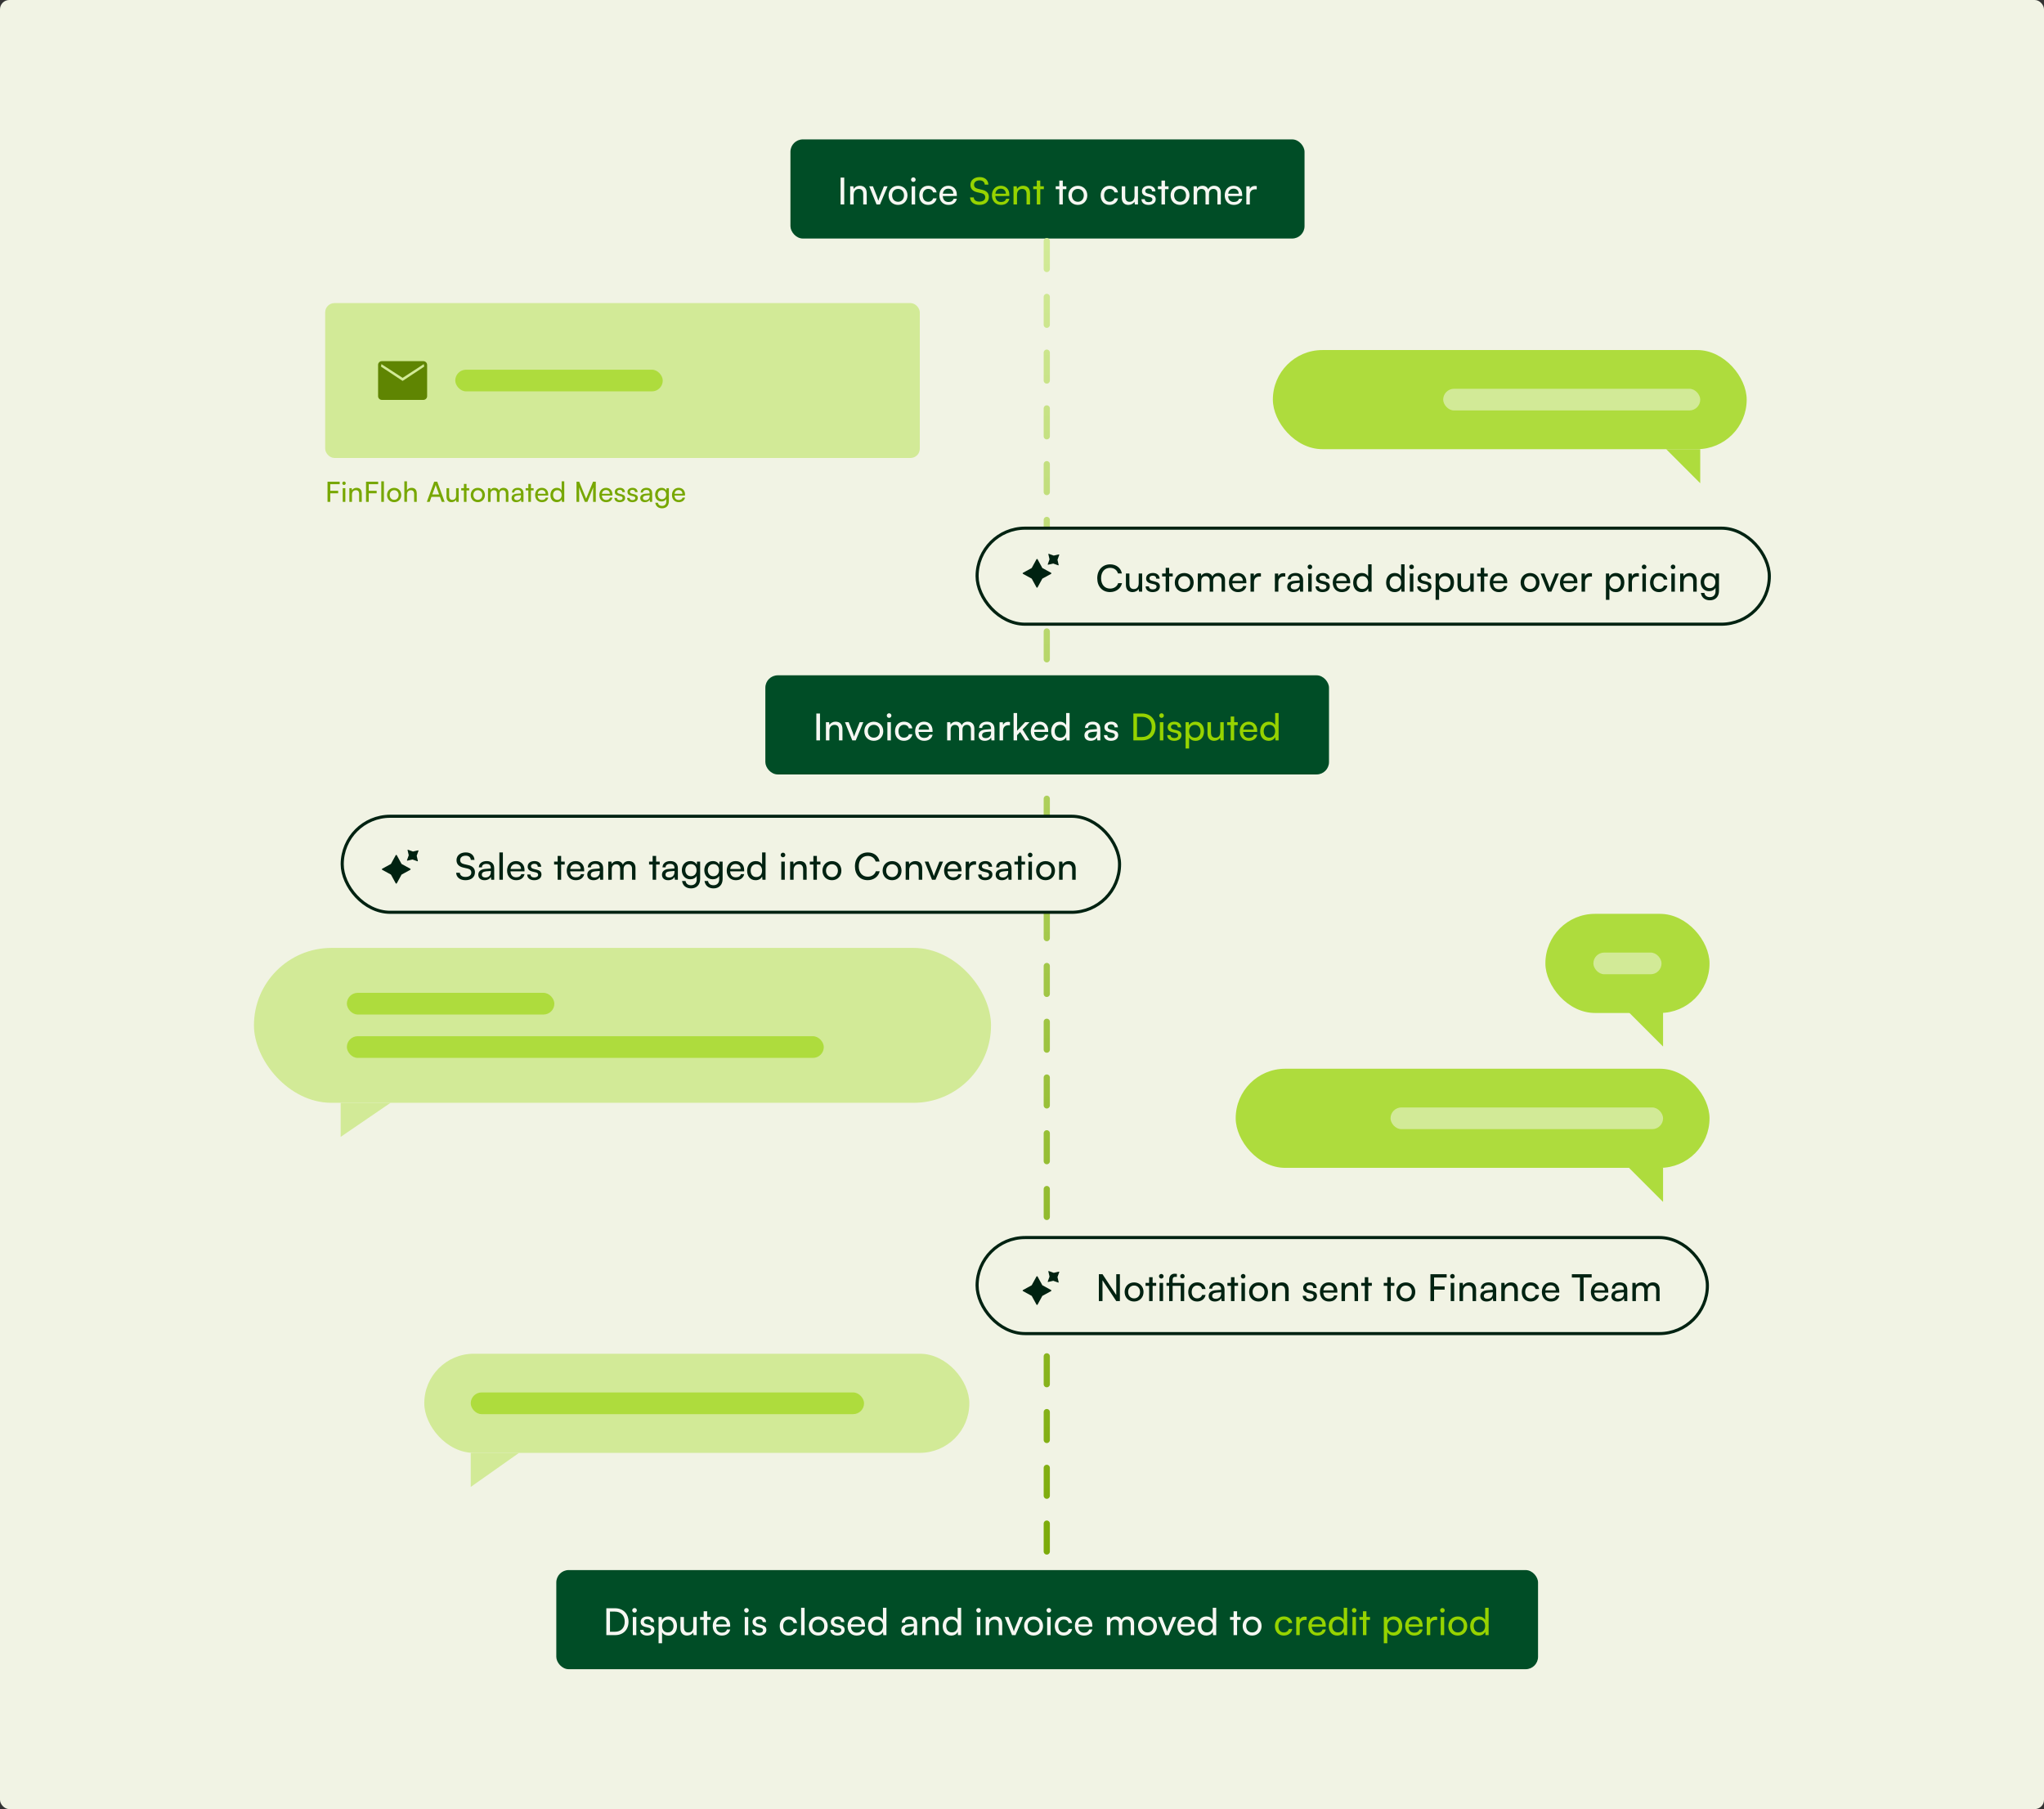 <svg width="660" height="584" viewBox="0 0 660 584" fill="none" xmlns="http://www.w3.org/2000/svg">
<rect x="0" y="0" width="660" height="584" fill="#333333" stroke="none"/>
<rect width="660" height="584" rx="3" fill="#F1F3E4"/>
<rect x="255.229" y="45" width="166" height="32" rx="4" fill="#004D26"/>
<path d="M272.603 57.324V66H271.427V57.324H272.603ZM275.646 66H274.518V60.132H275.538L275.658 61.032C276.03 60.36 276.774 59.964 277.602 59.964C279.15 59.964 279.858 60.912 279.858 62.412V66H278.73V62.664C278.73 61.476 278.178 60.996 277.314 60.996C276.258 60.996 275.646 61.752 275.646 62.892V66ZM283.031 66L280.667 60.132H281.867L283.151 63.408C283.355 63.96 283.523 64.452 283.619 64.812C283.715 64.428 283.907 63.924 284.111 63.408L285.419 60.132H286.595L284.147 66H283.031ZM286.923 63.06C286.923 61.248 288.219 59.976 289.983 59.976C291.735 59.976 293.031 61.248 293.031 63.06C293.031 64.872 291.735 66.144 289.983 66.144C288.219 66.144 286.923 64.872 286.923 63.06ZM288.063 63.06C288.063 64.284 288.843 65.136 289.983 65.136C291.111 65.136 291.903 64.284 291.903 63.06C291.903 61.836 291.111 60.984 289.983 60.984C288.843 60.984 288.063 61.836 288.063 63.06ZM294.916 58.74C294.508 58.74 294.172 58.404 294.172 57.996C294.172 57.576 294.508 57.252 294.916 57.252C295.324 57.252 295.66 57.576 295.66 57.996C295.66 58.404 295.324 58.74 294.916 58.74ZM294.364 66V60.132H295.492V66H294.364ZM296.829 63.072C296.829 61.236 297.993 59.964 299.709 59.964C301.185 59.964 302.217 60.804 302.421 62.112H301.293C301.101 61.368 300.501 60.972 299.745 60.972C298.677 60.972 297.945 61.788 297.945 63.06C297.945 64.32 298.629 65.136 299.697 65.136C300.501 65.136 301.101 64.716 301.305 64.02H302.433C302.205 65.292 301.113 66.144 299.697 66.144C297.969 66.144 296.829 64.92 296.829 63.072ZM306.24 66.144C304.512 66.144 303.324 64.896 303.324 63.072C303.324 61.236 304.488 59.964 306.192 59.964C307.86 59.964 308.952 61.116 308.952 62.856V63.276L304.416 63.288C304.5 64.524 305.148 65.208 306.264 65.208C307.14 65.208 307.716 64.848 307.908 64.176H308.964C308.676 65.436 307.692 66.144 306.24 66.144ZM306.192 60.912C305.208 60.912 304.584 61.5 304.44 62.532H307.824C307.824 61.56 307.188 60.912 306.192 60.912ZM343.17 66H342.042V61.08H340.89V60.132H342.042V58.296H343.17V60.132H344.322V61.08H343.17V66ZM344.976 63.06C344.976 61.248 346.272 59.976 348.036 59.976C349.788 59.976 351.084 61.248 351.084 63.06C351.084 64.872 349.788 66.144 348.036 66.144C346.272 66.144 344.976 64.872 344.976 63.06ZM346.116 63.06C346.116 64.284 346.896 65.136 348.036 65.136C349.164 65.136 349.956 64.284 349.956 63.06C349.956 61.836 349.164 60.984 348.036 60.984C346.896 60.984 346.116 61.836 346.116 63.06ZM355.398 63.072C355.398 61.236 356.562 59.964 358.278 59.964C359.754 59.964 360.786 60.804 360.99 62.112H359.862C359.67 61.368 359.07 60.972 358.314 60.972C357.246 60.972 356.514 61.788 356.514 63.06C356.514 64.32 357.198 65.136 358.266 65.136C359.07 65.136 359.67 64.716 359.874 64.02H361.002C360.774 65.292 359.682 66.144 358.266 66.144C356.538 66.144 355.398 64.92 355.398 63.072ZM366.332 60.132H367.448V66H366.44L366.32 65.112C365.984 65.724 365.204 66.144 364.34 66.144C362.972 66.144 362.204 65.22 362.204 63.78V60.132H363.332V63.408C363.332 64.668 363.872 65.148 364.736 65.148C365.768 65.148 366.332 64.488 366.332 63.228V60.132ZM368.571 64.296H369.651C369.651 64.896 370.107 65.256 370.851 65.256C371.643 65.256 372.099 64.932 372.099 64.392C372.099 63.996 371.907 63.756 371.295 63.6L370.263 63.36C369.219 63.108 368.727 62.592 368.727 61.728C368.727 60.648 369.639 59.964 370.935 59.964C372.219 59.964 373.059 60.684 373.083 61.8H372.003C371.979 61.212 371.583 60.84 370.899 60.84C370.191 60.84 369.795 61.152 369.795 61.692C369.795 62.088 370.083 62.352 370.659 62.496L371.691 62.748C372.687 62.988 373.179 63.444 373.179 64.32C373.179 65.436 372.219 66.144 370.827 66.144C369.447 66.144 368.571 65.412 368.571 64.296ZM376.17 66H375.042V61.08H373.89V60.132H375.042V58.296H376.17V60.132H377.322V61.08H376.17V66ZM377.976 63.06C377.976 61.248 379.272 59.976 381.036 59.976C382.788 59.976 384.084 61.248 384.084 63.06C384.084 64.872 382.788 66.144 381.036 66.144C379.272 66.144 377.976 64.872 377.976 63.06ZM379.116 63.06C379.116 64.284 379.896 65.136 381.036 65.136C382.164 65.136 382.956 64.284 382.956 63.06C382.956 61.836 382.164 60.984 381.036 60.984C379.896 60.984 379.116 61.836 379.116 63.06ZM386.545 66H385.417V60.132H386.425L386.533 60.9C386.833 60.348 387.457 59.964 388.285 59.964C389.197 59.964 389.845 60.42 390.145 61.152C390.421 60.42 391.129 59.964 392.041 59.964C393.385 59.964 394.201 60.804 394.201 62.16V66H393.097V62.436C393.097 61.512 392.581 60.984 391.789 60.984C390.937 60.984 390.373 61.584 390.373 62.52V66H389.257V62.424C389.257 61.5 388.753 60.996 387.961 60.996C387.109 60.996 386.545 61.584 386.545 62.52V66ZM398.38 66.144C396.652 66.144 395.464 64.896 395.464 63.072C395.464 61.236 396.628 59.964 398.332 59.964C400 59.964 401.092 61.116 401.092 62.856V63.276L396.556 63.288C396.64 64.524 397.288 65.208 398.404 65.208C399.28 65.208 399.856 64.848 400.048 64.176H401.104C400.816 65.436 399.832 66.144 398.38 66.144ZM398.332 60.912C397.348 60.912 396.724 61.5 396.58 62.532H399.964C399.964 61.56 399.328 60.912 398.332 60.912ZM405.796 60.084V61.116H405.292C404.224 61.116 403.564 61.764 403.564 62.892V66H402.436V60.144H403.492L403.564 61.032C403.804 60.42 404.392 60.012 405.196 60.012C405.4 60.012 405.568 60.036 405.796 60.084Z" fill="#F6F7F2"/>
<path d="M313.349 59.664C313.349 58.176 314.549 57.168 316.337 57.168C317.993 57.168 319.061 58.092 319.157 59.592H317.969C317.909 58.728 317.297 58.224 316.325 58.224C315.233 58.224 314.525 58.776 314.525 59.628C314.525 60.324 314.921 60.744 315.737 60.936L317.165 61.272C318.581 61.596 319.301 62.364 319.301 63.588C319.301 65.148 318.089 66.144 316.241 66.144C314.477 66.144 313.301 65.22 313.229 63.732H314.429C314.453 64.56 315.149 65.088 316.241 65.088C317.393 65.088 318.125 64.548 318.125 63.684C318.125 63 317.753 62.568 316.925 62.376L315.497 62.052C314.081 61.728 313.349 60.912 313.349 59.664ZM323.202 66.144C321.474 66.144 320.286 64.896 320.286 63.072C320.286 61.236 321.45 59.964 323.154 59.964C324.822 59.964 325.914 61.116 325.914 62.856V63.276L321.378 63.288C321.462 64.524 322.11 65.208 323.226 65.208C324.102 65.208 324.678 64.848 324.87 64.176H325.926C325.638 65.436 324.654 66.144 323.202 66.144ZM323.154 60.912C322.17 60.912 321.546 61.5 321.402 62.532H324.786C324.786 61.56 324.15 60.912 323.154 60.912ZM328.386 66H327.258V60.132H328.278L328.398 61.032C328.77 60.36 329.514 59.964 330.342 59.964C331.89 59.964 332.598 60.912 332.598 62.412V66H331.47V62.664C331.47 61.476 330.918 60.996 330.054 60.996C328.998 60.996 328.386 61.752 328.386 62.892V66ZM335.901 66H334.773V61.08H333.621V60.132H334.773V58.296H335.901V60.132H337.053V61.08H335.901V66Z" fill="#96D300"/>
<path d="M338 77.84V524.156" stroke="url(#paint0_linear_424_3509)" stroke-width="2" stroke-linecap="round" stroke-dasharray="9 9"/>
<rect x="105" y="97.84" width="192" height="50" rx="3" fill="#D2EA97"/>
<path d="M123.286 129.09C122.958 129.09 122.676 128.971 122.439 128.735C122.202 128.498 122.084 128.216 122.084 127.888V117.792C122.084 117.464 122.202 117.181 122.439 116.945C122.676 116.708 122.958 116.59 123.286 116.59H136.715C137.043 116.59 137.326 116.708 137.562 116.945C137.799 117.181 137.917 117.464 137.917 117.792V127.888C137.917 128.216 137.799 128.498 137.562 128.735C137.326 128.971 137.043 129.09 136.715 129.09H123.286ZM130.001 122.966L136.972 118.353L136.844 117.535L130.001 121.973L123.158 117.535L123.029 118.353L130.001 122.966Z" fill="#5F8502"/>
<rect x="147" y="119.34" width="67" height="7" rx="3.5" fill="#AEDC3D"/>
<rect x="411" y="113" width="153" height="32" rx="16" fill="#AEDC3D"/>
<rect x="466" y="125.5" width="83" height="7" rx="3.5" fill="#D2EA97"/>
<path d="M549 156V145H538L549 156Z" fill="#AEDC3D"/>
<rect x="499" y="295" width="53" height="32" rx="16" fill="#AEDC3D"/>
<rect x="514.5" y="307.5" width="22" height="7" rx="3.5" fill="#D2EA97"/>
<path d="M537 337.84V326.84H526L537 337.84Z" fill="#AEDC3D"/>
<rect x="399" y="345" width="153" height="32" rx="16" fill="#AEDC3D"/>
<rect x="449" y="357.5" width="88" height="7" rx="3.5" fill="#D2EA97"/>
<path d="M537 388V377H526L537 388Z" fill="#AEDC3D"/>
<rect x="137" y="437" width="176" height="32" rx="16" fill="#D2EA97"/>
<rect x="152" y="449.5" width="127" height="7" rx="3.5" fill="#AEDC3D"/>
<path d="M152 480V469H167.601L152 480Z" fill="#D2EA97"/>
<rect x="82" y="306" width="238" height="50" rx="25" fill="#D2EA97"/>
<rect x="112" y="320.5" width="67" height="7" rx="3.5" fill="#AEDC3D"/>
<rect x="112" y="334.5" width="154" height="7" rx="3.5" fill="#AEDC3D"/>
<path d="M110 367V356H126.105L110 367Z" fill="#D2EA97"/>
<rect x="315.5" y="170.5" width="255.809" height="31" rx="15.5" fill="#F1F3E4"/>
<path d="M334.677 180.543C334.753 180.405 334.952 180.405 335.028 180.543L336.54 183.308C336.558 183.342 336.586 183.369 336.62 183.388L339.384 184.9C339.523 184.976 339.523 185.175 339.384 185.251L336.62 186.763C336.586 186.781 336.558 186.809 336.54 186.842L335.028 189.607C334.952 189.746 334.753 189.746 334.677 189.607L333.165 186.842C333.147 186.809 333.119 186.781 333.086 186.763L330.321 185.251C330.182 185.175 330.182 184.976 330.321 184.9L333.086 183.388C333.119 183.369 333.147 183.342 333.165 183.308L334.677 180.543Z" fill="#002211"/>
<path d="M338.506 178.898C338.488 178.816 338.567 178.746 338.646 178.774L340.22 179.339C340.239 179.346 340.259 179.347 340.279 179.342L341.909 178.969C341.991 178.95 342.061 179.029 342.033 179.108L341.468 180.682C341.461 180.701 341.46 180.722 341.465 180.741L341.838 182.371C341.857 182.453 341.778 182.523 341.699 182.495L340.125 181.93C340.106 181.923 340.085 181.922 340.065 181.927L338.436 182.301C338.354 182.319 338.284 182.24 338.312 182.161L338.877 180.587C338.883 180.568 338.885 180.547 338.88 180.528L338.506 178.898Z" fill="#002211"/>
<path d="M358.417 191.132C355.945 191.132 354.301 189.356 354.301 186.668C354.301 183.992 355.993 182.18 358.477 182.18C360.433 182.18 361.933 183.344 362.257 185.12H360.997C360.673 183.992 359.701 183.308 358.441 183.308C356.689 183.308 355.537 184.628 355.537 186.656C355.537 188.684 356.689 190.004 358.441 190.004C359.713 190.004 360.721 189.32 361.045 188.252H362.293C361.921 189.98 360.373 191.132 358.417 191.132ZM367.683 185.132H368.799V191H367.791L367.671 190.112C367.335 190.724 366.555 191.144 365.691 191.144C364.323 191.144 363.555 190.22 363.555 188.78V185.132H364.683V188.408C364.683 189.668 365.223 190.148 366.087 190.148C367.119 190.148 367.683 189.488 367.683 188.228V185.132ZM369.922 189.296H371.002C371.002 189.896 371.458 190.256 372.202 190.256C372.994 190.256 373.45 189.932 373.45 189.392C373.45 188.996 373.258 188.756 372.646 188.6L371.614 188.36C370.57 188.108 370.078 187.592 370.078 186.728C370.078 185.648 370.99 184.964 372.286 184.964C373.57 184.964 374.41 185.684 374.434 186.8H373.354C373.33 186.212 372.934 185.84 372.25 185.84C371.542 185.84 371.146 186.152 371.146 186.692C371.146 187.088 371.434 187.352 372.01 187.496L373.042 187.748C374.038 187.988 374.53 188.444 374.53 189.32C374.53 190.436 373.57 191.144 372.178 191.144C370.798 191.144 369.922 190.412 369.922 189.296ZM377.521 191H376.393V186.08H375.241V185.132H376.393V183.296H377.521V185.132H378.673V186.08H377.521V191ZM379.327 188.06C379.327 186.248 380.623 184.976 382.387 184.976C384.139 184.976 385.435 186.248 385.435 188.06C385.435 189.872 384.139 191.144 382.387 191.144C380.623 191.144 379.327 189.872 379.327 188.06ZM380.467 188.06C380.467 189.284 381.247 190.136 382.387 190.136C383.515 190.136 384.307 189.284 384.307 188.06C384.307 186.836 383.515 185.984 382.387 185.984C381.247 185.984 380.467 186.836 380.467 188.06ZM387.895 191H386.767V185.132H387.775L387.883 185.9C388.183 185.348 388.807 184.964 389.635 184.964C390.547 184.964 391.195 185.42 391.495 186.152C391.771 185.42 392.479 184.964 393.391 184.964C394.735 184.964 395.551 185.804 395.551 187.16V191H394.447V187.436C394.447 186.512 393.931 185.984 393.139 185.984C392.287 185.984 391.723 186.584 391.723 187.52V191H390.607V187.424C390.607 186.5 390.103 185.996 389.311 185.996C388.459 185.996 387.895 186.584 387.895 187.52V191ZM399.731 191.144C398.003 191.144 396.815 189.896 396.815 188.072C396.815 186.236 397.979 184.964 399.683 184.964C401.351 184.964 402.443 186.116 402.443 187.856V188.276L397.907 188.288C397.991 189.524 398.639 190.208 399.755 190.208C400.631 190.208 401.207 189.848 401.399 189.176H402.455C402.167 190.436 401.183 191.144 399.731 191.144ZM399.683 185.912C398.699 185.912 398.075 186.5 397.931 187.532H401.315C401.315 186.56 400.679 185.912 399.683 185.912ZM407.147 185.084V186.116H406.643C405.575 186.116 404.915 186.764 404.915 187.892V191H403.787V185.144H404.843L404.915 186.032C405.155 185.42 405.743 185.012 406.547 185.012C406.751 185.012 406.919 185.036 407.147 185.084ZM415.014 185.084V186.116H414.51C413.442 186.116 412.782 186.764 412.782 187.892V191H411.654V185.144H412.71L412.782 186.032C413.022 185.42 413.61 185.012 414.414 185.012C414.618 185.012 414.786 185.036 415.014 185.084ZM417.638 191.144C416.378 191.144 415.634 190.436 415.634 189.368C415.634 188.288 416.438 187.616 417.818 187.508L419.666 187.364V187.196C419.666 186.212 419.078 185.864 418.286 185.864C417.338 185.864 416.798 186.284 416.798 186.992H415.814C415.814 185.768 416.822 184.964 418.334 184.964C419.786 184.964 420.77 185.732 420.77 187.316V191H419.81L419.69 190.052C419.39 190.724 418.586 191.144 417.638 191.144ZM417.962 190.268C419.03 190.268 419.678 189.572 419.678 188.468V188.156L418.178 188.276C417.182 188.372 416.774 188.756 416.774 189.332C416.774 189.956 417.23 190.268 417.962 190.268ZM422.968 183.74C422.56 183.74 422.224 183.404 422.224 182.996C422.224 182.576 422.56 182.252 422.968 182.252C423.376 182.252 423.712 182.576 423.712 182.996C423.712 183.404 423.376 183.74 422.968 183.74ZM422.416 191V185.132H423.544V191H422.416ZM424.785 189.296H425.865C425.865 189.896 426.321 190.256 427.065 190.256C427.857 190.256 428.313 189.932 428.313 189.392C428.313 188.996 428.121 188.756 427.509 188.6L426.477 188.36C425.433 188.108 424.941 187.592 424.941 186.728C424.941 185.648 425.853 184.964 427.149 184.964C428.433 184.964 429.273 185.684 429.297 186.8H428.217C428.193 186.212 427.797 185.84 427.113 185.84C426.405 185.84 426.009 186.152 426.009 186.692C426.009 187.088 426.297 187.352 426.873 187.496L427.905 187.748C428.901 187.988 429.393 188.444 429.393 189.32C429.393 190.436 428.433 191.144 427.041 191.144C425.661 191.144 424.785 190.412 424.785 189.296ZM433.26 191.144C431.532 191.144 430.344 189.896 430.344 188.072C430.344 186.236 431.508 184.964 433.212 184.964C434.88 184.964 435.972 186.116 435.972 187.856V188.276L431.436 188.288C431.52 189.524 432.168 190.208 433.284 190.208C434.16 190.208 434.736 189.848 434.928 189.176H435.984C435.696 190.436 434.712 191.144 433.26 191.144ZM433.212 185.912C432.228 185.912 431.604 186.5 431.46 187.532H434.844C434.844 186.56 434.208 185.912 433.212 185.912ZM439.668 191.144C437.964 191.144 436.932 189.872 436.932 188.084C436.932 186.284 437.976 184.964 439.716 184.964C440.616 184.964 441.372 185.36 441.768 186.08V182.168H442.884V191H441.876L441.78 189.932C441.396 190.736 440.604 191.144 439.668 191.144ZM439.896 190.124C441.048 190.124 441.756 189.272 441.756 188.048C441.756 186.848 441.048 185.984 439.896 185.984C438.744 185.984 438.072 186.848 438.072 188.048C438.072 189.26 438.744 190.124 439.896 190.124ZM450.313 191.144C448.609 191.144 447.577 189.872 447.577 188.084C447.577 186.284 448.621 184.964 450.361 184.964C451.261 184.964 452.017 185.36 452.413 186.08V182.168H453.529V191H452.521L452.425 189.932C452.041 190.736 451.249 191.144 450.313 191.144ZM450.541 190.124C451.693 190.124 452.401 189.272 452.401 188.048C452.401 186.848 451.693 185.984 450.541 185.984C449.389 185.984 448.717 186.848 448.717 188.048C448.717 189.26 449.389 190.124 450.541 190.124ZM455.792 183.74C455.384 183.74 455.048 183.404 455.048 182.996C455.048 182.576 455.384 182.252 455.792 182.252C456.2 182.252 456.536 182.576 456.536 182.996C456.536 183.404 456.2 183.74 455.792 183.74ZM455.24 191V185.132H456.368V191H455.24ZM457.61 189.296H458.69C458.69 189.896 459.146 190.256 459.89 190.256C460.682 190.256 461.138 189.932 461.138 189.392C461.138 188.996 460.946 188.756 460.334 188.6L459.302 188.36C458.258 188.108 457.766 187.592 457.766 186.728C457.766 185.648 458.678 184.964 459.974 184.964C461.258 184.964 462.098 185.684 462.122 186.8H461.042C461.018 186.212 460.622 185.84 459.938 185.84C459.23 185.84 458.834 186.152 458.834 186.692C458.834 187.088 459.122 187.352 459.698 187.496L460.73 187.748C461.726 187.988 462.218 188.444 462.218 189.32C462.218 190.436 461.258 191.144 459.866 191.144C458.486 191.144 457.61 190.412 457.61 189.296ZM463.553 193.628V185.132H464.573L464.657 186.188C465.053 185.384 465.845 184.964 466.781 184.964C468.461 184.964 469.505 186.224 469.505 188.024C469.505 189.812 468.521 191.156 466.781 191.156C465.845 191.156 465.065 190.76 464.681 190.04V193.628H463.553ZM464.693 188.072C464.693 189.272 465.389 190.136 466.541 190.136C467.693 190.136 468.377 189.272 468.377 188.072C468.377 186.86 467.693 185.996 466.541 185.996C465.389 185.996 464.693 186.848 464.693 188.072ZM474.747 185.132H475.863V191H474.855L474.735 190.112C474.399 190.724 473.619 191.144 472.755 191.144C471.387 191.144 470.619 190.22 470.619 188.78V185.132H471.747V188.408C471.747 189.668 472.287 190.148 473.151 190.148C474.183 190.148 474.747 189.488 474.747 188.228V185.132ZM479.24 191H478.112V186.08H476.96V185.132H478.112V183.296H479.24V185.132H480.392V186.08H479.24V191ZM483.962 191.144C482.234 191.144 481.046 189.896 481.046 188.072C481.046 186.236 482.21 184.964 483.914 184.964C485.582 184.964 486.674 186.116 486.674 187.856V188.276L482.138 188.288C482.222 189.524 482.87 190.208 483.986 190.208C484.862 190.208 485.438 189.848 485.63 189.176H486.686C486.398 190.436 485.414 191.144 483.962 191.144ZM483.914 185.912C482.93 185.912 482.306 186.5 482.162 187.532H485.546C485.546 186.56 484.91 185.912 483.914 185.912ZM490.999 188.06C490.999 186.248 492.295 184.976 494.059 184.976C495.811 184.976 497.107 186.248 497.107 188.06C497.107 189.872 495.811 191.144 494.059 191.144C492.295 191.144 490.999 189.872 490.999 188.06ZM492.139 188.06C492.139 189.284 492.919 190.136 494.059 190.136C495.187 190.136 495.979 189.284 495.979 188.06C495.979 186.836 495.187 185.984 494.059 185.984C492.919 185.984 492.139 186.836 492.139 188.06ZM499.814 191L497.45 185.132H498.65L499.934 188.408C500.138 188.96 500.306 189.452 500.402 189.812C500.498 189.428 500.69 188.924 500.894 188.408L502.202 185.132H503.378L500.93 191H499.814ZM506.622 191.144C504.894 191.144 503.706 189.896 503.706 188.072C503.706 186.236 504.87 184.964 506.574 184.964C508.242 184.964 509.334 186.116 509.334 187.856V188.276L504.798 188.288C504.882 189.524 505.53 190.208 506.646 190.208C507.522 190.208 508.098 189.848 508.29 189.176H509.346C509.058 190.436 508.074 191.144 506.622 191.144ZM506.574 185.912C505.59 185.912 504.966 186.5 504.822 187.532H508.206C508.206 186.56 507.57 185.912 506.574 185.912ZM514.038 185.084V186.116H513.534C512.466 186.116 511.806 186.764 511.806 187.892V191H510.678V185.144H511.734L511.806 186.032C512.046 185.42 512.634 185.012 513.438 185.012C513.642 185.012 513.81 185.036 514.038 185.084ZM518.545 193.628V185.132H519.565L519.649 186.188C520.045 185.384 520.837 184.964 521.773 184.964C523.453 184.964 524.497 186.224 524.497 188.024C524.497 189.812 523.513 191.156 521.773 191.156C520.837 191.156 520.057 190.76 519.673 190.04V193.628H518.545ZM519.685 188.072C519.685 189.272 520.381 190.136 521.533 190.136C522.685 190.136 523.369 189.272 523.369 188.072C523.369 186.86 522.685 185.996 521.533 185.996C520.381 185.996 519.685 186.848 519.685 188.072ZM529.184 185.084V186.116H528.68C527.612 186.116 526.952 186.764 526.952 187.892V191H525.824V185.144H526.88L526.952 186.032C527.192 185.42 527.78 185.012 528.584 185.012C528.788 185.012 528.956 185.036 529.184 185.084ZM530.878 183.74C530.47 183.74 530.134 183.404 530.134 182.996C530.134 182.576 530.47 182.252 530.878 182.252C531.286 182.252 531.622 182.576 531.622 182.996C531.622 183.404 531.286 183.74 530.878 183.74ZM530.326 191V185.132H531.454V191H530.326ZM532.792 188.072C532.792 186.236 533.956 184.964 535.672 184.964C537.148 184.964 538.18 185.804 538.384 187.112H537.256C537.064 186.368 536.464 185.972 535.708 185.972C534.64 185.972 533.908 186.788 533.908 188.06C533.908 189.32 534.592 190.136 535.66 190.136C536.464 190.136 537.064 189.716 537.268 189.02H538.396C538.168 190.292 537.076 191.144 535.66 191.144C533.932 191.144 532.792 189.92 532.792 188.072ZM540.222 183.74C539.814 183.74 539.478 183.404 539.478 182.996C539.478 182.576 539.814 182.252 540.222 182.252C540.63 182.252 540.966 182.576 540.966 182.996C540.966 183.404 540.63 183.74 540.222 183.74ZM539.67 191V185.132H540.798V191H539.67ZM543.648 191H542.52V185.132H543.54L543.66 186.032C544.032 185.36 544.776 184.964 545.604 184.964C547.152 184.964 547.86 185.912 547.86 187.412V191H546.732V187.664C546.732 186.476 546.18 185.996 545.316 185.996C544.26 185.996 543.648 186.752 543.648 187.892V191ZM549.134 187.916C549.134 186.26 550.202 184.964 551.906 184.964C552.854 184.964 553.586 185.396 553.958 186.128L554.042 185.132H555.05V190.76C555.05 192.608 553.91 193.784 552.11 193.784C550.514 193.784 549.422 192.884 549.206 191.396H550.334C550.478 192.26 551.126 192.764 552.11 192.764C553.214 192.764 553.934 192.044 553.934 190.928V189.752C553.55 190.436 552.782 190.844 551.858 190.844C550.19 190.844 549.134 189.56 549.134 187.916ZM550.262 187.892C550.262 188.996 550.946 189.86 552.05 189.86C553.19 189.86 553.886 189.044 553.886 187.892C553.886 186.764 553.214 185.948 552.062 185.948C550.934 185.948 550.262 186.812 550.262 187.892Z" fill="#002211"/>
<rect x="315.5" y="170.5" width="255.809" height="31" rx="15.5" stroke="#002211"/>
<rect x="110.5" y="263.5" width="251" height="31" rx="15.5" fill="#F1F3E4"/>
<path d="M127.773 276.079C127.849 275.94 128.048 275.94 128.124 276.079L129.636 278.843C129.654 278.877 129.682 278.905 129.715 278.923L132.48 280.435C132.619 280.511 132.619 280.71 132.48 280.786L129.715 282.298C129.682 282.316 129.654 282.344 129.636 282.377L128.124 285.142C128.048 285.281 127.849 285.281 127.773 285.142L126.261 282.377C126.242 282.344 126.215 282.316 126.181 282.298L123.417 280.786C123.278 280.71 123.278 280.511 123.417 280.435L126.181 278.923C126.215 278.905 126.242 278.877 126.261 278.843L127.773 276.079Z" fill="#002211"/>
<path d="M131.602 274.433C131.583 274.351 131.662 274.281 131.741 274.309L133.315 274.874C133.334 274.881 133.355 274.882 133.375 274.878L135.005 274.504C135.087 274.485 135.157 274.564 135.128 274.643L134.564 276.217C134.557 276.236 134.556 276.257 134.56 276.277L134.934 277.906C134.953 277.988 134.874 278.058 134.795 278.03L133.221 277.465C133.202 277.459 133.181 277.457 133.161 277.462L131.531 277.836C131.45 277.854 131.379 277.775 131.408 277.696L131.972 276.122C131.979 276.103 131.98 276.083 131.976 276.063L131.602 274.433Z" fill="#002211"/>
<path d="M147.408 277.664C147.408 278.912 148.14 279.728 149.556 280.052L150.984 280.376C151.812 280.568 152.184 281 152.184 281.684C152.184 282.548 151.452 283.088 150.3 283.088C149.208 283.088 148.512 282.56 148.488 281.732H147.288C147.36 283.22 148.536 284.144 150.3 284.144C152.148 284.144 153.36 283.148 153.36 281.588C153.36 280.364 152.64 279.596 151.224 279.272L149.796 278.936C148.98 278.744 148.584 278.324 148.584 277.628C148.584 276.776 149.292 276.224 150.384 276.224C151.356 276.224 151.968 276.728 152.028 277.592H153.216C153.12 276.092 152.052 275.168 150.396 275.168C148.608 275.168 147.408 276.176 147.408 277.664ZM156.446 284.144C157.394 284.144 158.198 283.724 158.498 283.052L158.618 284H159.578V280.316C159.578 278.732 158.594 277.964 157.142 277.964C155.63 277.964 154.622 278.768 154.622 279.992H155.606C155.606 279.284 156.146 278.864 157.094 278.864C157.886 278.864 158.474 279.212 158.474 280.196V280.364L156.626 280.508C155.246 280.616 154.442 281.288 154.442 282.368C154.442 283.436 155.186 284.144 156.446 284.144ZM156.77 283.268C156.038 283.268 155.582 282.956 155.582 282.332C155.582 281.756 155.99 281.372 156.986 281.276L158.486 281.156V281.468C158.486 282.572 157.838 283.268 156.77 283.268ZM162.376 284V275.168H161.248V284H162.376ZM166.653 284.144C168.105 284.144 169.089 283.436 169.377 282.176H168.321C168.129 282.848 167.553 283.208 166.677 283.208C165.561 283.208 164.913 282.524 164.829 281.288L169.365 281.276V280.856C169.365 279.116 168.273 277.964 166.605 277.964C164.901 277.964 163.737 279.236 163.737 281.072C163.737 282.896 164.925 284.144 166.653 284.144ZM166.605 278.912C167.601 278.912 168.237 279.56 168.237 280.532H164.853C164.997 279.5 165.621 278.912 166.605 278.912ZM170.229 282.296C170.229 283.412 171.105 284.144 172.485 284.144C173.877 284.144 174.837 283.436 174.837 282.32C174.837 281.444 174.345 280.988 173.349 280.748L172.317 280.496C171.741 280.352 171.453 280.088 171.453 279.692C171.453 279.152 171.849 278.84 172.557 278.84C173.241 278.84 173.637 279.212 173.661 279.8H174.741C174.717 278.684 173.877 277.964 172.593 277.964C171.297 277.964 170.385 278.648 170.385 279.728C170.385 280.592 170.877 281.108 171.921 281.36L172.953 281.6C173.565 281.756 173.757 281.996 173.757 282.392C173.757 282.932 173.301 283.256 172.509 283.256C171.765 283.256 171.309 282.896 171.309 282.296H170.229ZM181.193 284V279.08H182.345V278.132H181.193V276.296H180.065V278.132H178.913V279.08H180.065V284H181.193ZM185.915 284.144C187.367 284.144 188.351 283.436 188.639 282.176H187.583C187.391 282.848 186.815 283.208 185.939 283.208C184.823 283.208 184.175 282.524 184.091 281.288L188.627 281.276V280.856C188.627 279.116 187.535 277.964 185.867 277.964C184.163 277.964 182.999 279.236 182.999 281.072C182.999 282.896 184.187 284.144 185.915 284.144ZM185.867 278.912C186.863 278.912 187.499 279.56 187.499 280.532H184.115C184.259 279.5 184.883 278.912 185.867 278.912ZM191.628 284.144C192.576 284.144 193.38 283.724 193.68 283.052L193.8 284H194.76V280.316C194.76 278.732 193.776 277.964 192.324 277.964C190.812 277.964 189.804 278.768 189.804 279.992H190.788C190.788 279.284 191.328 278.864 192.276 278.864C193.068 278.864 193.656 279.212 193.656 280.196V280.364L191.808 280.508C190.428 280.616 189.624 281.288 189.624 282.368C189.624 283.436 190.368 284.144 191.628 284.144ZM191.952 283.268C191.22 283.268 190.764 282.956 190.764 282.332C190.764 281.756 191.172 281.372 192.168 281.276L193.668 281.156V281.468C193.668 282.572 193.02 283.268 191.952 283.268ZM197.534 284V280.52C197.534 279.584 198.098 278.996 198.95 278.996C199.742 278.996 200.246 279.5 200.246 280.424V284H201.362V280.52C201.362 279.584 201.926 278.984 202.778 278.984C203.57 278.984 204.086 279.512 204.086 280.436V284H205.19V280.16C205.19 278.804 204.374 277.964 203.03 277.964C202.118 277.964 201.41 278.42 201.134 279.152C200.834 278.42 200.186 277.964 199.274 277.964C198.446 277.964 197.822 278.348 197.522 278.9L197.414 278.132H196.406V284H197.534ZM211.859 284V279.08H213.011V278.132H211.859V276.296H210.731V278.132H209.579V279.08H210.731V284H211.859ZM215.753 284.144C216.701 284.144 217.505 283.724 217.805 283.052L217.925 284H218.885V280.316C218.885 278.732 217.901 277.964 216.449 277.964C214.937 277.964 213.929 278.768 213.929 279.992H214.913C214.913 279.284 215.453 278.864 216.401 278.864C217.193 278.864 217.781 279.212 217.781 280.196V280.364L215.933 280.508C214.553 280.616 213.749 281.288 213.749 282.368C213.749 283.436 214.493 284.144 215.753 284.144ZM216.077 283.268C215.345 283.268 214.889 282.956 214.889 282.332C214.889 281.756 215.297 281.372 216.293 281.276L217.793 281.156V281.468C217.793 282.572 217.145 283.268 216.077 283.268ZM220.159 280.916C220.159 282.56 221.215 283.844 222.883 283.844C223.807 283.844 224.575 283.436 224.959 282.752V283.928C224.959 285.044 224.239 285.764 223.135 285.764C222.151 285.764 221.503 285.26 221.359 284.396H220.231C220.447 285.884 221.539 286.784 223.135 286.784C224.935 286.784 226.075 285.608 226.075 283.76V278.132H225.067L224.983 279.128C224.611 278.396 223.879 277.964 222.931 277.964C221.227 277.964 220.159 279.26 220.159 280.916ZM221.287 280.892C221.287 279.812 221.959 278.948 223.087 278.948C224.239 278.948 224.911 279.764 224.911 280.892C224.911 282.044 224.215 282.86 223.075 282.86C221.971 282.86 221.287 281.996 221.287 280.892ZM227.415 280.916C227.415 282.56 228.471 283.844 230.139 283.844C231.063 283.844 231.831 283.436 232.215 282.752V283.928C232.215 285.044 231.495 285.764 230.391 285.764C229.407 285.764 228.759 285.26 228.615 284.396H227.487C227.703 285.884 228.795 286.784 230.391 286.784C232.191 286.784 233.331 285.608 233.331 283.76V278.132H232.323L232.239 279.128C231.867 278.396 231.135 277.964 230.187 277.964C228.483 277.964 227.415 279.26 227.415 280.916ZM228.543 280.892C228.543 279.812 229.215 278.948 230.343 278.948C231.495 278.948 232.167 279.764 232.167 280.892C232.167 282.044 231.471 282.86 230.331 282.86C229.227 282.86 228.543 281.996 228.543 280.892ZM237.575 284.144C239.027 284.144 240.011 283.436 240.299 282.176H239.243C239.051 282.848 238.475 283.208 237.599 283.208C236.483 283.208 235.835 282.524 235.751 281.288L240.287 281.276V280.856C240.287 279.116 239.195 277.964 237.527 277.964C235.823 277.964 234.659 279.236 234.659 281.072C234.659 282.896 235.847 284.144 237.575 284.144ZM237.527 278.912C238.523 278.912 239.159 279.56 239.159 280.532H235.775C235.919 279.5 236.543 278.912 237.527 278.912ZM243.983 284.144C244.919 284.144 245.711 283.736 246.095 282.932L246.191 284H247.199V275.168H246.083V279.08C245.687 278.36 244.931 277.964 244.031 277.964C242.291 277.964 241.247 279.284 241.247 281.084C241.247 282.872 242.279 284.144 243.983 284.144ZM244.211 283.124C243.059 283.124 242.387 282.26 242.387 281.048C242.387 279.848 243.059 278.984 244.211 278.984C245.363 278.984 246.071 279.848 246.071 281.048C246.071 282.272 245.363 283.124 244.211 283.124ZM252.827 276.74C253.235 276.74 253.571 276.404 253.571 275.996C253.571 275.576 253.235 275.252 252.827 275.252C252.419 275.252 252.083 275.576 252.083 275.996C252.083 276.404 252.419 276.74 252.827 276.74ZM252.275 284H253.403V278.132H252.275V284ZM256.253 284V280.892C256.253 279.752 256.865 278.996 257.921 278.996C258.785 278.996 259.337 279.476 259.337 280.664V284H260.465V280.412C260.465 278.912 259.757 277.964 258.209 277.964C257.381 277.964 256.637 278.36 256.265 279.032L256.145 278.132H255.125V284H256.253ZM263.767 284V279.08H264.919V278.132H263.767V276.296H262.639V278.132H261.487V279.08H262.639V284H263.767ZM265.573 281.06C265.573 282.872 266.869 284.144 268.633 284.144C270.385 284.144 271.681 282.872 271.681 281.06C271.681 279.248 270.385 277.976 268.633 277.976C266.869 277.976 265.573 279.248 265.573 281.06ZM266.713 281.06C266.713 279.836 267.493 278.984 268.633 278.984C269.761 278.984 270.553 279.836 270.553 281.06C270.553 282.284 269.761 283.136 268.633 283.136C267.493 283.136 266.713 282.284 266.713 281.06ZM280.171 284.132C282.127 284.132 283.675 282.98 284.047 281.252H282.799C282.475 282.32 281.467 283.004 280.195 283.004C278.443 283.004 277.291 281.684 277.291 279.656C277.291 277.628 278.443 276.308 280.195 276.308C281.455 276.308 282.427 276.992 282.751 278.12H284.011C283.687 276.344 282.187 275.18 280.231 275.18C277.747 275.18 276.055 276.992 276.055 279.668C276.055 282.356 277.699 284.132 280.171 284.132ZM284.997 281.06C284.997 282.872 286.293 284.144 288.057 284.144C289.809 284.144 291.105 282.872 291.105 281.06C291.105 279.248 289.809 277.976 288.057 277.976C286.293 277.976 284.997 279.248 284.997 281.06ZM286.137 281.06C286.137 279.836 286.917 278.984 288.057 278.984C289.185 278.984 289.977 279.836 289.977 281.06C289.977 282.284 289.185 283.136 288.057 283.136C286.917 283.136 286.137 282.284 286.137 281.06ZM293.565 284V280.892C293.565 279.752 294.177 278.996 295.233 278.996C296.097 278.996 296.649 279.476 296.649 280.664V284H297.777V280.412C297.777 278.912 297.069 277.964 295.521 277.964C294.693 277.964 293.949 278.36 293.577 279.032L293.457 278.132H292.437V284H293.565ZM300.951 284H302.067L304.515 278.132H303.339L302.031 281.408C301.827 281.924 301.635 282.428 301.539 282.812C301.443 282.452 301.275 281.96 301.071 281.408L299.787 278.132H298.587L300.951 284ZM307.759 284.144C309.211 284.144 310.195 283.436 310.483 282.176H309.427C309.235 282.848 308.659 283.208 307.783 283.208C306.667 283.208 306.019 282.524 305.935 281.288L310.471 281.276V280.856C310.471 279.116 309.379 277.964 307.711 277.964C306.007 277.964 304.843 279.236 304.843 281.072C304.843 282.896 306.031 284.144 307.759 284.144ZM307.711 278.912C308.707 278.912 309.343 279.56 309.343 280.532H305.959C306.103 279.5 306.727 278.912 307.711 278.912ZM315.174 278.084C314.946 278.036 314.778 278.012 314.574 278.012C313.77 278.012 313.182 278.42 312.942 279.032L312.87 278.144H311.814V284H312.942V280.892C312.942 279.764 313.602 279.116 314.67 279.116H315.174V278.084ZM315.836 282.296C315.836 283.412 316.712 284.144 318.092 284.144C319.484 284.144 320.444 283.436 320.444 282.32C320.444 281.444 319.952 280.988 318.956 280.748L317.924 280.496C317.348 280.352 317.06 280.088 317.06 279.692C317.06 279.152 317.456 278.84 318.164 278.84C318.848 278.84 319.244 279.212 319.268 279.8H320.348C320.324 278.684 319.484 277.964 318.2 277.964C316.904 277.964 315.992 278.648 315.992 279.728C315.992 280.592 316.484 281.108 317.528 281.36L318.56 281.6C319.172 281.756 319.364 281.996 319.364 282.392C319.364 282.932 318.908 283.256 318.116 283.256C317.372 283.256 316.916 282.896 316.916 282.296H315.836ZM323.495 284.144C324.443 284.144 325.247 283.724 325.547 283.052L325.667 284H326.627V280.316C326.627 278.732 325.643 277.964 324.191 277.964C322.679 277.964 321.671 278.768 321.671 279.992H322.655C322.655 279.284 323.195 278.864 324.143 278.864C324.935 278.864 325.523 279.212 325.523 280.196V280.364L323.675 280.508C322.295 280.616 321.491 281.288 321.491 282.368C321.491 283.436 322.235 284.144 323.495 284.144ZM323.819 283.268C323.087 283.268 322.631 282.956 322.631 282.332C322.631 281.756 323.039 281.372 324.035 281.276L325.535 281.156V281.468C325.535 282.572 324.887 283.268 323.819 283.268ZM329.836 284V279.08H330.988V278.132H329.836V276.296H328.708V278.132H327.556V279.08H328.708V284H329.836ZM332.636 276.74C333.044 276.74 333.38 276.404 333.38 275.996C333.38 275.576 333.044 275.252 332.636 275.252C332.228 275.252 331.892 275.576 331.892 275.996C331.892 276.404 332.228 276.74 332.636 276.74ZM332.084 284H333.212V278.132H332.084V284ZM334.55 281.06C334.55 282.872 335.846 284.144 337.61 284.144C339.362 284.144 340.658 282.872 340.658 281.06C340.658 279.248 339.362 277.976 337.61 277.976C335.846 277.976 334.55 279.248 334.55 281.06ZM335.69 281.06C335.69 279.836 336.47 278.984 337.61 278.984C338.738 278.984 339.53 279.836 339.53 281.06C339.53 282.284 338.738 283.136 337.61 283.136C336.47 283.136 335.69 282.284 335.69 281.06ZM343.118 284V280.892C343.118 279.752 343.73 278.996 344.786 278.996C345.65 278.996 346.202 279.476 346.202 280.664V284H347.33V280.412C347.33 278.912 346.622 277.964 345.074 277.964C344.246 277.964 343.502 278.36 343.13 279.032L343.01 278.132H341.99V284H343.118Z" fill="#002211"/>
<rect x="110.5" y="263.5" width="251" height="31" rx="15.5" stroke="#002211"/>
<rect x="315.5" y="399.5" width="235.809" height="31" rx="15.5" fill="#F1F3E4"/>
<path d="M334.677 412.079C334.753 411.94 334.952 411.94 335.028 412.079L336.54 414.843C336.558 414.877 336.586 414.905 336.62 414.923L339.384 416.435C339.523 416.511 339.523 416.71 339.384 416.786L336.62 418.298C336.586 418.316 336.558 418.344 336.54 418.377L335.028 421.142C334.952 421.281 334.753 421.281 334.677 421.142L333.165 418.377C333.147 418.344 333.119 418.316 333.086 418.298L330.321 416.786C330.182 416.71 330.182 416.511 330.321 416.435L333.086 414.923C333.119 414.905 333.147 414.877 333.165 414.843L334.677 412.079Z" fill="#002211"/>
<path d="M338.506 410.433C338.488 410.351 338.567 410.281 338.646 410.309L340.22 410.874C340.239 410.881 340.259 410.882 340.279 410.878L341.909 410.504C341.991 410.485 342.061 410.564 342.033 410.643L341.468 412.217C341.461 412.236 341.46 412.257 341.465 412.277L341.838 413.906C341.857 413.988 341.778 414.058 341.699 414.03L340.125 413.465C340.106 413.459 340.085 413.457 340.065 413.462L338.436 413.836C338.354 413.854 338.284 413.775 338.312 413.696L338.877 412.122C338.883 412.103 338.885 412.083 338.88 412.063L338.506 410.433Z" fill="#002211"/>
<path d="M355.993 420V413.292L360.433 420H361.609V411.324H360.433V418.032L355.993 411.324H354.817V420H355.993ZM363.137 417.06C363.137 418.872 364.433 420.144 366.197 420.144C367.949 420.144 369.245 418.872 369.245 417.06C369.245 415.248 367.949 413.976 366.197 413.976C364.433 413.976 363.137 415.248 363.137 417.06ZM364.277 417.06C364.277 415.836 365.057 414.984 366.197 414.984C367.325 414.984 368.117 415.836 368.117 417.06C368.117 418.284 367.325 419.136 366.197 419.136C365.057 419.136 364.277 418.284 364.277 417.06ZM372.175 420V415.08H373.327V414.132H372.175V412.296H371.047V414.132H369.895V415.08H371.047V420H372.175ZM374.975 412.74C375.383 412.74 375.719 412.404 375.719 411.996C375.719 411.576 375.383 411.252 374.975 411.252C374.567 411.252 374.231 411.576 374.231 411.996C374.231 412.404 374.567 412.74 374.975 412.74ZM374.423 420H375.551V414.132H374.423V420ZM381.245 420H382.373V414.132H378.641V413.196C378.641 412.56 378.821 412.188 379.505 412.188H380.009V411.216C379.793 411.18 379.529 411.168 379.313 411.168C378.293 411.168 377.513 411.756 377.513 413.196V414.132H376.649V415.08H377.513V420H378.641V415.08H381.245V420ZM381.809 412.692C382.205 412.692 382.517 412.38 382.517 411.972C382.517 411.564 382.205 411.252 381.809 411.252C381.401 411.252 381.089 411.564 381.089 411.972C381.089 412.38 381.401 412.692 381.809 412.692ZM383.676 417.072C383.676 418.92 384.816 420.144 386.544 420.144C387.96 420.144 389.052 419.292 389.28 418.02H388.152C387.948 418.716 387.348 419.136 386.544 419.136C385.476 419.136 384.792 418.32 384.792 417.06C384.792 415.788 385.524 414.972 386.592 414.972C387.348 414.972 387.948 415.368 388.14 416.112H389.268C389.064 414.804 388.032 413.964 386.556 413.964C384.84 413.964 383.676 415.236 383.676 417.072ZM392.27 420.144C393.218 420.144 394.022 419.724 394.322 419.052L394.442 420H395.402V416.316C395.402 414.732 394.418 413.964 392.966 413.964C391.454 413.964 390.446 414.768 390.446 415.992H391.43C391.43 415.284 391.97 414.864 392.918 414.864C393.71 414.864 394.298 415.212 394.298 416.196V416.364L392.45 416.508C391.07 416.616 390.266 417.288 390.266 418.368C390.266 419.436 391.01 420.144 392.27 420.144ZM392.594 419.268C391.862 419.268 391.406 418.956 391.406 418.332C391.406 417.756 391.814 417.372 392.81 417.276L394.31 417.156V417.468C394.31 418.572 393.662 419.268 392.594 419.268ZM398.611 420V415.08H399.763V414.132H398.611V412.296H397.483V414.132H396.331V415.08H397.483V420H398.611ZM401.411 412.74C401.819 412.74 402.155 412.404 402.155 411.996C402.155 411.576 401.819 411.252 401.411 411.252C401.003 411.252 400.667 411.576 400.667 411.996C400.667 412.404 401.003 412.74 401.411 412.74ZM400.859 420H401.987V414.132H400.859V420ZM403.325 417.06C403.325 418.872 404.621 420.144 406.385 420.144C408.137 420.144 409.433 418.872 409.433 417.06C409.433 415.248 408.137 413.976 406.385 413.976C404.621 413.976 403.325 415.248 403.325 417.06ZM404.465 417.06C404.465 415.836 405.245 414.984 406.385 414.984C407.513 414.984 408.305 415.836 408.305 417.06C408.305 418.284 407.513 419.136 406.385 419.136C405.245 419.136 404.465 418.284 404.465 417.06ZM411.893 420V416.892C411.893 415.752 412.505 414.996 413.561 414.996C414.425 414.996 414.977 415.476 414.977 416.664V420H416.105V416.412C416.105 414.912 415.397 413.964 413.849 413.964C413.021 413.964 412.277 414.36 411.905 415.032L411.785 414.132H410.765V420H411.893ZM420.637 418.296C420.637 419.412 421.513 420.144 422.893 420.144C424.285 420.144 425.245 419.436 425.245 418.32C425.245 417.444 424.753 416.988 423.757 416.748L422.725 416.496C422.149 416.352 421.861 416.088 421.861 415.692C421.861 415.152 422.257 414.84 422.965 414.84C423.649 414.84 424.045 415.212 424.069 415.8H425.149C425.125 414.684 424.285 413.964 423.001 413.964C421.705 413.964 420.793 414.648 420.793 415.728C420.793 416.592 421.285 417.108 422.329 417.36L423.361 417.6C423.973 417.756 424.165 417.996 424.165 418.392C424.165 418.932 423.709 419.256 422.917 419.256C422.173 419.256 421.717 418.896 421.717 418.296H420.637ZM429.112 420.144C430.564 420.144 431.548 419.436 431.836 418.176H430.78C430.588 418.848 430.012 419.208 429.136 419.208C428.02 419.208 427.372 418.524 427.288 417.288L431.824 417.276V416.856C431.824 415.116 430.732 413.964 429.064 413.964C427.36 413.964 426.196 415.236 426.196 417.072C426.196 418.896 427.384 420.144 429.112 420.144ZM429.064 414.912C430.06 414.912 430.696 415.56 430.696 416.532H427.312C427.456 415.5 428.08 414.912 429.064 414.912ZM434.296 420V416.892C434.296 415.752 434.908 414.996 435.964 414.996C436.828 414.996 437.38 415.476 437.38 416.664V420H438.508V416.412C438.508 414.912 437.8 413.964 436.252 413.964C435.424 413.964 434.68 414.36 434.308 415.032L434.188 414.132H433.168V420H434.296ZM441.81 420V415.08H442.962V414.132H441.81V412.296H440.682V414.132H439.53V415.08H440.682V420H441.81ZM449.08 420V415.08H450.232V414.132H449.08V412.296H447.952V414.132H446.8V415.08H447.952V420H449.08ZM450.885 417.06C450.885 418.872 452.181 420.144 453.945 420.144C455.697 420.144 456.993 418.872 456.993 417.06C456.993 415.248 455.697 413.976 453.945 413.976C452.181 413.976 450.885 415.248 450.885 417.06ZM452.025 417.06C452.025 415.836 452.805 414.984 453.945 414.984C455.073 414.984 455.865 415.836 455.865 417.06C455.865 418.284 455.073 419.136 453.945 419.136C452.805 419.136 452.025 418.284 452.025 417.06ZM466.467 416.316V415.248H463.059V412.404H467.115V411.324H461.883V420H463.059V416.316H466.467ZM468.984 412.74C469.392 412.74 469.728 412.404 469.728 411.996C469.728 411.576 469.392 411.252 468.984 411.252C468.576 411.252 468.24 411.576 468.24 411.996C468.24 412.404 468.576 412.74 468.984 412.74ZM468.432 420H469.56V414.132H468.432V420ZM472.409 420V416.892C472.409 415.752 473.021 414.996 474.077 414.996C474.941 414.996 475.493 415.476 475.493 416.664V420H476.621V416.412C476.621 414.912 475.913 413.964 474.365 413.964C473.537 413.964 472.793 414.36 472.421 415.032L472.301 414.132H471.281V420H472.409ZM479.984 420.144C480.932 420.144 481.736 419.724 482.036 419.052L482.156 420H483.116V416.316C483.116 414.732 482.132 413.964 480.68 413.964C479.168 413.964 478.16 414.768 478.16 415.992H479.144C479.144 415.284 479.684 414.864 480.632 414.864C481.424 414.864 482.012 415.212 482.012 416.196V416.364L480.164 416.508C478.784 416.616 477.98 417.288 477.98 418.368C477.98 419.436 478.724 420.144 479.984 420.144ZM480.308 419.268C479.576 419.268 479.12 418.956 479.12 418.332C479.12 417.756 479.528 417.372 480.524 417.276L482.024 417.156V417.468C482.024 418.572 481.376 419.268 480.308 419.268ZM485.89 420V416.892C485.89 415.752 486.502 414.996 487.558 414.996C488.422 414.996 488.974 415.476 488.974 416.664V420H490.102V416.412C490.102 414.912 489.394 413.964 487.846 413.964C487.018 413.964 486.274 414.36 485.902 415.032L485.782 414.132H484.762V420H485.89ZM491.364 417.072C491.364 418.92 492.504 420.144 494.232 420.144C495.648 420.144 496.74 419.292 496.968 418.02H495.84C495.636 418.716 495.036 419.136 494.232 419.136C493.164 419.136 492.48 418.32 492.48 417.06C492.48 415.788 493.212 414.972 494.28 414.972C495.036 414.972 495.636 415.368 495.828 416.112H496.956C496.752 414.804 495.72 413.964 494.244 413.964C492.528 413.964 491.364 415.236 491.364 417.072ZM500.774 420.144C502.226 420.144 503.21 419.436 503.498 418.176H502.442C502.25 418.848 501.674 419.208 500.798 419.208C499.682 419.208 499.034 418.524 498.95 417.288L503.486 417.276V416.856C503.486 415.116 502.394 413.964 500.726 413.964C499.022 413.964 497.858 415.236 497.858 417.072C497.858 418.896 499.046 420.144 500.774 420.144ZM500.726 414.912C501.722 414.912 502.358 415.56 502.358 416.532H498.974C499.118 415.5 499.742 414.912 500.726 414.912ZM507.547 412.404H510.163V420H511.339V412.404H513.943V411.324H507.547V412.404ZM516.6 420.144C518.052 420.144 519.036 419.436 519.324 418.176H518.268C518.076 418.848 517.5 419.208 516.624 419.208C515.508 419.208 514.86 418.524 514.776 417.288L519.312 417.276V416.856C519.312 415.116 518.22 413.964 516.552 413.964C514.848 413.964 513.684 415.236 513.684 417.072C513.684 418.896 514.872 420.144 516.6 420.144ZM516.552 414.912C517.548 414.912 518.184 415.56 518.184 416.532H514.8C514.944 415.5 515.568 414.912 516.552 414.912ZM522.314 420.144C523.262 420.144 524.066 419.724 524.366 419.052L524.486 420H525.446V416.316C525.446 414.732 524.462 413.964 523.01 413.964C521.498 413.964 520.49 414.768 520.49 415.992H521.474C521.474 415.284 522.014 414.864 522.962 414.864C523.754 414.864 524.342 415.212 524.342 416.196V416.364L522.494 416.508C521.114 416.616 520.31 417.288 520.31 418.368C520.31 419.436 521.054 420.144 522.314 420.144ZM522.638 419.268C521.906 419.268 521.45 418.956 521.45 418.332C521.45 417.756 521.858 417.372 522.854 417.276L524.354 417.156V417.468C524.354 418.572 523.706 419.268 522.638 419.268ZM528.22 420V416.52C528.22 415.584 528.784 414.996 529.636 414.996C530.428 414.996 530.932 415.5 530.932 416.424V420H532.048V416.52C532.048 415.584 532.612 414.984 533.464 414.984C534.256 414.984 534.772 415.512 534.772 416.436V420H535.876V416.16C535.876 414.804 535.06 413.964 533.716 413.964C532.804 413.964 532.096 414.42 531.82 415.152C531.52 414.42 530.872 413.964 529.96 413.964C529.132 413.964 528.508 414.348 528.208 414.9L528.1 414.132H527.092V420H528.22Z" fill="#002211"/>
<rect x="315.5" y="399.5" width="235.809" height="31" rx="15.5" stroke="#002211"/>
<rect x="247.129" y="218" width="182" height="32" rx="4" fill="#004D26"/>
<path d="M264.773 230.324H263.597V239H264.773V230.324ZM267.816 239V235.892C267.816 234.752 268.428 233.996 269.484 233.996C270.348 233.996 270.9 234.476 270.9 235.664V239H272.028V235.412C272.028 233.912 271.32 232.964 269.772 232.964C268.944 232.964 268.2 233.36 267.828 234.032L267.708 233.132H266.688V239H267.816ZM275.201 239H276.317L278.765 233.132H277.589L276.281 236.408C276.077 236.924 275.885 237.428 275.789 237.812C275.693 237.452 275.525 236.96 275.321 236.408L274.037 233.132H272.837L275.201 239ZM279.093 236.06C279.093 237.872 280.389 239.144 282.153 239.144C283.905 239.144 285.201 237.872 285.201 236.06C285.201 234.248 283.905 232.976 282.153 232.976C280.389 232.976 279.093 234.248 279.093 236.06ZM280.233 236.06C280.233 234.836 281.013 233.984 282.153 233.984C283.281 233.984 284.073 234.836 284.073 236.06C284.073 237.284 283.281 238.136 282.153 238.136C281.013 238.136 280.233 237.284 280.233 236.06ZM287.086 231.74C287.494 231.74 287.83 231.404 287.83 230.996C287.83 230.576 287.494 230.252 287.086 230.252C286.678 230.252 286.342 230.576 286.342 230.996C286.342 231.404 286.678 231.74 287.086 231.74ZM286.534 239H287.662V233.132H286.534V239ZM288.999 236.072C288.999 237.92 290.139 239.144 291.867 239.144C293.283 239.144 294.375 238.292 294.603 237.02H293.475C293.271 237.716 292.671 238.136 291.867 238.136C290.799 238.136 290.115 237.32 290.115 236.06C290.115 234.788 290.847 233.972 291.915 233.972C292.671 233.972 293.271 234.368 293.463 235.112H294.591C294.387 233.804 293.355 232.964 291.879 232.964C290.163 232.964 288.999 234.236 288.999 236.072ZM298.409 239.144C299.861 239.144 300.845 238.436 301.133 237.176H300.077C299.885 237.848 299.309 238.208 298.433 238.208C297.317 238.208 296.669 237.524 296.585 236.288L301.121 236.276V235.856C301.121 234.116 300.029 232.964 298.361 232.964C296.657 232.964 295.493 234.236 295.493 236.072C295.493 237.896 296.681 239.144 298.409 239.144ZM298.361 233.912C299.357 233.912 299.993 234.56 299.993 235.532H296.609C296.753 234.5 297.377 233.912 298.361 233.912ZM306.959 239V235.52C306.959 234.584 307.523 233.996 308.375 233.996C309.167 233.996 309.671 234.5 309.671 235.424V239H310.787V235.52C310.787 234.584 311.351 233.984 312.203 233.984C312.995 233.984 313.511 234.512 313.511 235.436V239H314.615V235.16C314.615 233.804 313.799 232.964 312.455 232.964C311.543 232.964 310.835 233.42 310.559 234.152C310.259 233.42 309.611 232.964 308.699 232.964C307.871 232.964 307.247 233.348 306.947 233.9L306.839 233.132H305.831V239H306.959ZM317.978 239.144C318.926 239.144 319.73 238.724 320.03 238.052L320.15 239H321.11V235.316C321.11 233.732 320.126 232.964 318.674 232.964C317.162 232.964 316.154 233.768 316.154 234.992H317.138C317.138 234.284 317.678 233.864 318.626 233.864C319.418 233.864 320.006 234.212 320.006 235.196V235.364L318.158 235.508C316.778 235.616 315.974 236.288 315.974 237.368C315.974 238.436 316.718 239.144 317.978 239.144ZM318.302 238.268C317.57 238.268 317.114 237.956 317.114 237.332C317.114 236.756 317.522 236.372 318.518 236.276L320.018 236.156V236.468C320.018 237.572 319.37 238.268 318.302 238.268ZM326.116 233.084C325.888 233.036 325.72 233.012 325.516 233.012C324.712 233.012 324.124 233.42 323.884 234.032L323.812 233.144H322.756V239H323.884V235.892C323.884 234.764 324.544 234.116 325.612 234.116H326.116V233.084ZM328.41 239V237.332L329.406 236.288L331.122 239H332.418L330.186 235.472L332.43 233.132H331.014L328.41 235.892V230.168H327.282V239H328.41ZM335.745 239.144C337.197 239.144 338.181 238.436 338.469 237.176H337.413C337.221 237.848 336.645 238.208 335.769 238.208C334.653 238.208 334.005 237.524 333.921 236.288L338.457 236.276V235.856C338.457 234.116 337.365 232.964 335.697 232.964C333.993 232.964 332.829 234.236 332.829 236.072C332.829 237.896 334.017 239.144 335.745 239.144ZM335.697 233.912C336.693 233.912 337.329 234.56 337.329 235.532H333.945C334.089 234.5 334.713 233.912 335.697 233.912ZM342.153 239.144C343.089 239.144 343.881 238.736 344.265 237.932L344.361 239H345.369V230.168H344.253V234.08C343.857 233.36 343.101 232.964 342.201 232.964C340.461 232.964 339.417 234.284 339.417 236.084C339.417 237.872 340.449 239.144 342.153 239.144ZM342.381 238.124C341.229 238.124 340.557 237.26 340.557 236.048C340.557 234.848 341.229 233.984 342.381 233.984C343.533 233.984 344.241 234.848 344.241 236.048C344.241 237.272 343.533 238.124 342.381 238.124ZM352.162 239.144C353.11 239.144 353.914 238.724 354.214 238.052L354.334 239H355.294V235.316C355.294 233.732 354.31 232.964 352.858 232.964C351.346 232.964 350.338 233.768 350.338 234.992H351.322C351.322 234.284 351.862 233.864 352.81 233.864C353.602 233.864 354.19 234.212 354.19 235.196V235.364L352.342 235.508C350.962 235.616 350.158 236.288 350.158 237.368C350.158 238.436 350.902 239.144 352.162 239.144ZM352.486 238.268C351.754 238.268 351.298 237.956 351.298 237.332C351.298 236.756 351.706 236.372 352.702 236.276L354.202 236.156V236.468C354.202 237.572 353.554 238.268 352.486 238.268ZM356.46 237.296C356.46 238.412 357.336 239.144 358.716 239.144C360.108 239.144 361.068 238.436 361.068 237.32C361.068 236.444 360.576 235.988 359.58 235.748L358.548 235.496C357.972 235.352 357.684 235.088 357.684 234.692C357.684 234.152 358.08 233.84 358.788 233.84C359.472 233.84 359.868 234.212 359.892 234.8H360.972C360.948 233.684 360.108 232.964 358.824 232.964C357.528 232.964 356.616 233.648 356.616 234.728C356.616 235.592 357.108 236.108 358.152 236.36L359.184 236.6C359.796 236.756 359.988 236.996 359.988 237.392C359.988 237.932 359.532 238.256 358.74 238.256C357.996 238.256 357.54 237.896 357.54 237.296H356.46Z" fill="#F6F7F2"/>
<path d="M368.828 239C371.396 239 373.124 237.248 373.124 234.668C373.124 232.076 371.372 230.324 368.78 230.324H365.96V239H368.828ZM368.696 231.404C370.676 231.404 371.9 232.652 371.9 234.668C371.9 236.66 370.676 237.908 368.744 237.908H367.136V231.404H368.696ZM375.064 231.74C375.472 231.74 375.808 231.404 375.808 230.996C375.808 230.576 375.472 230.252 375.064 230.252C374.656 230.252 374.32 230.576 374.32 230.996C374.32 231.404 374.656 231.74 375.064 231.74ZM374.512 239H375.64V233.132H374.512V239ZM376.882 237.296C376.882 238.412 377.758 239.144 379.138 239.144C380.53 239.144 381.49 238.436 381.49 237.32C381.49 236.444 380.998 235.988 380.002 235.748L378.97 235.496C378.394 235.352 378.106 235.088 378.106 234.692C378.106 234.152 378.502 233.84 379.21 233.84C379.894 233.84 380.29 234.212 380.314 234.8H381.394C381.37 233.684 380.53 232.964 379.246 232.964C377.95 232.964 377.038 233.648 377.038 234.728C377.038 235.592 377.53 236.108 378.574 236.36L379.606 236.6C380.218 236.756 380.41 236.996 380.41 237.392C380.41 237.932 379.954 238.256 379.162 238.256C378.418 238.256 377.962 237.896 377.962 237.296H376.882ZM382.825 241.628H383.953V238.04C384.337 238.76 385.117 239.156 386.053 239.156C387.793 239.156 388.777 237.812 388.777 236.024C388.777 234.224 387.733 232.964 386.053 232.964C385.117 232.964 384.325 233.384 383.929 234.188L383.845 233.132H382.825V241.628ZM383.965 236.072C383.965 234.848 384.661 233.996 385.813 233.996C386.965 233.996 387.649 234.86 387.649 236.072C387.649 237.272 386.965 238.136 385.813 238.136C384.661 238.136 383.965 237.272 383.965 236.072ZM394.02 233.132V236.228C394.02 237.488 393.456 238.148 392.424 238.148C391.56 238.148 391.02 237.668 391.02 236.408V233.132H389.892V236.78C389.892 238.22 390.66 239.144 392.028 239.144C392.892 239.144 393.672 238.724 394.008 238.112L394.128 239H395.136V233.132H394.02ZM398.512 239V234.08H399.664V233.132H398.512V231.296H397.384V233.132H396.232V234.08H397.384V239H398.512ZM403.234 239.144C404.686 239.144 405.67 238.436 405.958 237.176H404.902C404.71 237.848 404.134 238.208 403.258 238.208C402.142 238.208 401.494 237.524 401.41 236.288L405.946 236.276V235.856C405.946 234.116 404.854 232.964 403.186 232.964C401.482 232.964 400.318 234.236 400.318 236.072C400.318 237.896 401.506 239.144 403.234 239.144ZM403.186 233.912C404.182 233.912 404.818 234.56 404.818 235.532H401.434C401.578 234.5 402.202 233.912 403.186 233.912ZM409.642 239.144C410.578 239.144 411.37 238.736 411.754 237.932L411.85 239H412.858V230.168H411.742V234.08C411.346 233.36 410.59 232.964 409.69 232.964C407.95 232.964 406.906 234.284 406.906 236.084C406.906 237.872 407.938 239.144 409.642 239.144ZM409.87 238.124C408.718 238.124 408.046 237.26 408.046 236.048C408.046 234.848 408.718 233.984 409.87 233.984C411.022 233.984 411.73 234.848 411.73 236.048C411.73 237.272 411.022 238.124 409.87 238.124Z" fill="#96D300"/>
<rect x="179.629" y="506.84" width="317" height="32" rx="4" fill="#004D26"/>
<path d="M198.652 527.84H195.784V519.164H198.604C201.196 519.164 202.948 520.916 202.948 523.508C202.948 526.088 201.22 527.84 198.652 527.84ZM198.52 520.244H196.96V526.748H198.568C200.5 526.748 201.724 525.5 201.724 523.508C201.724 521.492 200.5 520.244 198.52 520.244ZM204.888 520.58C204.48 520.58 204.144 520.244 204.144 519.836C204.144 519.416 204.48 519.092 204.888 519.092C205.296 519.092 205.632 519.416 205.632 519.836C205.632 520.244 205.296 520.58 204.888 520.58ZM204.336 527.84V521.972H205.464V527.84H204.336ZM206.706 526.136H207.786C207.786 526.736 208.242 527.096 208.986 527.096C209.778 527.096 210.234 526.772 210.234 526.232C210.234 525.836 210.042 525.596 209.43 525.44L208.398 525.2C207.354 524.948 206.862 524.432 206.862 523.568C206.862 522.488 207.774 521.804 209.07 521.804C210.354 521.804 211.194 522.524 211.218 523.64H210.138C210.114 523.052 209.718 522.68 209.034 522.68C208.326 522.68 207.93 522.992 207.93 523.532C207.93 523.928 208.218 524.192 208.794 524.336L209.826 524.588C210.822 524.828 211.314 525.284 211.314 526.16C211.314 527.276 210.354 527.984 208.962 527.984C207.582 527.984 206.706 527.252 206.706 526.136ZM212.649 530.468V521.972H213.669L213.753 523.028C214.149 522.224 214.941 521.804 215.877 521.804C217.557 521.804 218.601 523.064 218.601 524.864C218.601 526.652 217.617 527.996 215.877 527.996C214.941 527.996 214.161 527.6 213.777 526.88V530.468H212.649ZM213.789 524.912C213.789 526.112 214.485 526.976 215.637 526.976C216.789 526.976 217.473 526.112 217.473 524.912C217.473 523.7 216.789 522.836 215.637 522.836C214.485 522.836 213.789 523.688 213.789 524.912ZM223.843 521.972H224.959V527.84H223.951L223.831 526.952C223.495 527.564 222.715 527.984 221.851 527.984C220.483 527.984 219.715 527.06 219.715 525.62V521.972H220.843V525.248C220.843 526.508 221.383 526.988 222.247 526.988C223.279 526.988 223.843 526.328 223.843 525.068V521.972ZM228.336 527.84H227.208V522.92H226.056V521.972H227.208V520.136H228.336V521.972H229.488V522.92H228.336V527.84ZM233.058 527.984C231.33 527.984 230.142 526.736 230.142 524.912C230.142 523.076 231.306 521.804 233.01 521.804C234.678 521.804 235.77 522.956 235.77 524.696V525.116L231.234 525.128C231.318 526.364 231.966 527.048 233.082 527.048C233.958 527.048 234.534 526.688 234.726 526.016H235.782C235.494 527.276 234.51 527.984 233.058 527.984ZM233.01 522.752C232.026 522.752 231.402 523.34 231.258 524.372H234.642C234.642 523.4 234.006 522.752 233.01 522.752ZM241.031 520.58C240.623 520.58 240.287 520.244 240.287 519.836C240.287 519.416 240.623 519.092 241.031 519.092C241.439 519.092 241.775 519.416 241.775 519.836C241.775 520.244 241.439 520.58 241.031 520.58ZM240.479 527.84V521.972H241.607V527.84H240.479ZM242.848 526.136H243.928C243.928 526.736 244.384 527.096 245.128 527.096C245.92 527.096 246.376 526.772 246.376 526.232C246.376 525.836 246.184 525.596 245.572 525.44L244.54 525.2C243.496 524.948 243.004 524.432 243.004 523.568C243.004 522.488 243.916 521.804 245.212 521.804C246.496 521.804 247.336 522.524 247.36 523.64H246.28C246.256 523.052 245.86 522.68 245.176 522.68C244.468 522.68 244.072 522.992 244.072 523.532C244.072 523.928 244.36 524.192 244.936 524.336L245.968 524.588C246.964 524.828 247.456 525.284 247.456 526.16C247.456 527.276 246.496 527.984 245.104 527.984C243.724 527.984 242.848 527.252 242.848 526.136ZM251.773 524.912C251.773 523.076 252.937 521.804 254.653 521.804C256.129 521.804 257.161 522.644 257.365 523.952H256.237C256.045 523.208 255.445 522.812 254.689 522.812C253.621 522.812 252.889 523.628 252.889 524.9C252.889 526.16 253.573 526.976 254.641 526.976C255.445 526.976 256.045 526.556 256.249 525.86H257.377C257.149 527.132 256.057 527.984 254.641 527.984C252.913 527.984 251.773 526.76 251.773 524.912ZM259.803 527.84H258.675V519.008H259.803V527.84ZM261.163 524.9C261.163 523.088 262.459 521.816 264.223 521.816C265.975 521.816 267.271 523.088 267.271 524.9C267.271 526.712 265.975 527.984 264.223 527.984C262.459 527.984 261.163 526.712 261.163 524.9ZM262.303 524.9C262.303 526.124 263.083 526.976 264.223 526.976C265.351 526.976 266.143 526.124 266.143 524.9C266.143 523.676 265.351 522.824 264.223 522.824C263.083 522.824 262.303 523.676 262.303 524.9ZM268.124 526.136H269.204C269.204 526.736 269.66 527.096 270.404 527.096C271.196 527.096 271.652 526.772 271.652 526.232C271.652 525.836 271.46 525.596 270.848 525.44L269.816 525.2C268.772 524.948 268.28 524.432 268.28 523.568C268.28 522.488 269.192 521.804 270.488 521.804C271.772 521.804 272.612 522.524 272.636 523.64H271.556C271.532 523.052 271.136 522.68 270.452 522.68C269.744 522.68 269.348 522.992 269.348 523.532C269.348 523.928 269.636 524.192 270.212 524.336L271.244 524.588C272.24 524.828 272.732 525.284 272.732 526.16C272.732 527.276 271.772 527.984 270.38 527.984C269 527.984 268.124 527.252 268.124 526.136ZM276.599 527.984C274.871 527.984 273.683 526.736 273.683 524.912C273.683 523.076 274.847 521.804 276.551 521.804C278.219 521.804 279.311 522.956 279.311 524.696V525.116L274.775 525.128C274.859 526.364 275.507 527.048 276.623 527.048C277.499 527.048 278.075 526.688 278.267 526.016H279.323C279.035 527.276 278.051 527.984 276.599 527.984ZM276.551 522.752C275.567 522.752 274.943 523.34 274.799 524.372H278.183C278.183 523.4 277.547 522.752 276.551 522.752ZM283.007 527.984C281.303 527.984 280.271 526.712 280.271 524.924C280.271 523.124 281.315 521.804 283.055 521.804C283.955 521.804 284.711 522.2 285.107 522.92V519.008H286.223V527.84H285.215L285.119 526.772C284.735 527.576 283.943 527.984 283.007 527.984ZM283.235 526.964C284.387 526.964 285.095 526.112 285.095 524.888C285.095 523.688 284.387 522.824 283.235 522.824C282.083 522.824 281.411 523.688 281.411 524.888C281.411 526.1 282.083 526.964 283.235 526.964ZM293.015 527.984C291.755 527.984 291.011 527.276 291.011 526.208C291.011 525.128 291.815 524.456 293.195 524.348L295.043 524.204V524.036C295.043 523.052 294.455 522.704 293.663 522.704C292.715 522.704 292.175 523.124 292.175 523.832H291.191C291.191 522.608 292.199 521.804 293.711 521.804C295.163 521.804 296.147 522.572 296.147 524.156V527.84H295.187L295.067 526.892C294.767 527.564 293.963 527.984 293.015 527.984ZM293.339 527.108C294.407 527.108 295.055 526.412 295.055 525.308V524.996L293.555 525.116C292.559 525.212 292.151 525.596 292.151 526.172C292.151 526.796 292.607 527.108 293.339 527.108ZM298.921 527.84H297.793V521.972H298.813L298.933 522.872C299.305 522.2 300.049 521.804 300.877 521.804C302.425 521.804 303.133 522.752 303.133 524.252V527.84H302.005V524.504C302.005 523.316 301.453 522.836 300.589 522.836C299.533 522.836 298.921 523.592 298.921 524.732V527.84ZM307.132 527.984C305.428 527.984 304.396 526.712 304.396 524.924C304.396 523.124 305.44 521.804 307.18 521.804C308.08 521.804 308.836 522.2 309.232 522.92V519.008H310.348V527.84H309.34L309.244 526.772C308.86 527.576 308.068 527.984 307.132 527.984ZM307.36 526.964C308.512 526.964 309.22 526.112 309.22 524.888C309.22 523.688 308.512 522.824 307.36 522.824C306.208 522.824 305.536 523.688 305.536 524.888C305.536 526.1 306.208 526.964 307.36 526.964ZM315.976 520.58C315.568 520.58 315.232 520.244 315.232 519.836C315.232 519.416 315.568 519.092 315.976 519.092C316.384 519.092 316.72 519.416 316.72 519.836C316.72 520.244 316.384 520.58 315.976 520.58ZM315.424 527.84V521.972H316.552V527.84H315.424ZM319.402 527.84H318.274V521.972H319.294L319.414 522.872C319.786 522.2 320.53 521.804 321.358 521.804C322.906 521.804 323.614 522.752 323.614 524.252V527.84H322.486V524.504C322.486 523.316 321.934 522.836 321.07 522.836C320.014 522.836 319.402 523.592 319.402 524.732V527.84ZM326.787 527.84L324.423 521.972H325.623L326.907 525.248C327.111 525.8 327.279 526.292 327.375 526.652C327.471 526.268 327.663 525.764 327.867 525.248L329.175 521.972H330.351L327.903 527.84H326.787ZM330.679 524.9C330.679 523.088 331.975 521.816 333.739 521.816C335.491 521.816 336.787 523.088 336.787 524.9C336.787 526.712 335.491 527.984 333.739 527.984C331.975 527.984 330.679 526.712 330.679 524.9ZM331.819 524.9C331.819 526.124 332.599 526.976 333.739 526.976C334.867 526.976 335.659 526.124 335.659 524.9C335.659 523.676 334.867 522.824 333.739 522.824C332.599 522.824 331.819 523.676 331.819 524.9ZM338.672 520.58C338.264 520.58 337.928 520.244 337.928 519.836C337.928 519.416 338.264 519.092 338.672 519.092C339.08 519.092 339.416 519.416 339.416 519.836C339.416 520.244 339.08 520.58 338.672 520.58ZM338.12 527.84V521.972H339.248V527.84H338.12ZM340.585 524.912C340.585 523.076 341.749 521.804 343.465 521.804C344.941 521.804 345.973 522.644 346.177 523.952H345.049C344.857 523.208 344.257 522.812 343.501 522.812C342.433 522.812 341.701 523.628 341.701 524.9C341.701 526.16 342.385 526.976 343.453 526.976C344.257 526.976 344.857 526.556 345.061 525.86H346.189C345.961 527.132 344.869 527.984 343.453 527.984C341.725 527.984 340.585 526.76 340.585 524.912ZM349.996 527.984C348.268 527.984 347.08 526.736 347.08 524.912C347.08 523.076 348.244 521.804 349.948 521.804C351.616 521.804 352.708 522.956 352.708 524.696V525.116L348.172 525.128C348.256 526.364 348.904 527.048 350.02 527.048C350.896 527.048 351.472 526.688 351.664 526.016H352.72C352.432 527.276 351.448 527.984 349.996 527.984ZM349.948 522.752C348.964 522.752 348.34 523.34 348.196 524.372H351.58C351.58 523.4 350.944 522.752 349.948 522.752ZM358.545 527.84H357.417V521.972H358.425L358.533 522.74C358.833 522.188 359.457 521.804 360.285 521.804C361.197 521.804 361.845 522.26 362.145 522.992C362.421 522.26 363.129 521.804 364.041 521.804C365.385 521.804 366.201 522.644 366.201 524V527.84H365.097V524.276C365.097 523.352 364.581 522.824 363.789 522.824C362.937 522.824 362.373 523.424 362.373 524.36V527.84H361.257V524.264C361.257 523.34 360.753 522.836 359.961 522.836C359.109 522.836 358.545 523.424 358.545 524.36V527.84ZM367.464 524.9C367.464 523.088 368.76 521.816 370.524 521.816C372.276 521.816 373.572 523.088 373.572 524.9C373.572 526.712 372.276 527.984 370.524 527.984C368.76 527.984 367.464 526.712 367.464 524.9ZM368.604 524.9C368.604 526.124 369.384 526.976 370.524 526.976C371.652 526.976 372.444 526.124 372.444 524.9C372.444 523.676 371.652 522.824 370.524 522.824C369.384 522.824 368.604 523.676 368.604 524.9ZM376.279 527.84L373.915 521.972H375.115L376.399 525.248C376.603 525.8 376.771 526.292 376.867 526.652C376.963 526.268 377.155 525.764 377.359 525.248L378.667 521.972H379.843L377.395 527.84H376.279ZM383.087 527.984C381.359 527.984 380.171 526.736 380.171 524.912C380.171 523.076 381.335 521.804 383.039 521.804C384.707 521.804 385.799 522.956 385.799 524.696V525.116L381.263 525.128C381.347 526.364 381.995 527.048 383.111 527.048C383.987 527.048 384.563 526.688 384.755 526.016H385.811C385.523 527.276 384.539 527.984 383.087 527.984ZM383.039 522.752C382.055 522.752 381.431 523.34 381.287 524.372H384.671C384.671 523.4 384.035 522.752 383.039 522.752ZM389.495 527.984C387.791 527.984 386.759 526.712 386.759 524.924C386.759 523.124 387.803 521.804 389.543 521.804C390.443 521.804 391.199 522.2 391.595 522.92V519.008H392.711V527.84H391.703L391.607 526.772C391.223 527.576 390.431 527.984 389.495 527.984ZM389.723 526.964C390.875 526.964 391.583 526.112 391.583 524.888C391.583 523.688 390.875 522.824 389.723 522.824C388.571 522.824 387.899 523.688 387.899 524.888C387.899 526.1 388.571 526.964 389.723 526.964ZM399.444 527.84H398.316V522.92H397.164V521.972H398.316V520.136H399.444V521.972H400.596V522.92H399.444V527.84ZM401.25 524.9C401.25 523.088 402.546 521.816 404.31 521.816C406.062 521.816 407.358 523.088 407.358 524.9C407.358 526.712 406.062 527.984 404.31 527.984C402.546 527.984 401.25 526.712 401.25 524.9ZM402.39 524.9C402.39 526.124 403.17 526.976 404.31 526.976C405.438 526.976 406.23 526.124 406.23 524.9C406.23 523.676 405.438 522.824 404.31 522.824C403.17 522.824 402.39 523.676 402.39 524.9Z" fill="#F6F7F2"/>
<path d="M411.671 524.912C411.671 523.076 412.835 521.804 414.551 521.804C416.027 521.804 417.059 522.644 417.263 523.952H416.135C415.943 523.208 415.343 522.812 414.587 522.812C413.519 522.812 412.787 523.628 412.787 524.9C412.787 526.16 413.471 526.976 414.539 526.976C415.343 526.976 415.943 526.556 416.147 525.86H417.275C417.047 527.132 415.955 527.984 414.539 527.984C412.811 527.984 411.671 526.76 411.671 524.912ZM421.91 521.924V522.956H421.406C420.338 522.956 419.678 523.604 419.678 524.732V527.84H418.55V521.984H419.606L419.678 522.872C419.918 522.26 420.506 521.852 421.31 521.852C421.514 521.852 421.682 521.876 421.91 521.924ZM425.373 527.984C423.645 527.984 422.457 526.736 422.457 524.912C422.457 523.076 423.621 521.804 425.325 521.804C426.993 521.804 428.085 522.956 428.085 524.696V525.116L423.549 525.128C423.633 526.364 424.281 527.048 425.397 527.048C426.273 527.048 426.849 526.688 427.041 526.016H428.097C427.809 527.276 426.825 527.984 425.373 527.984ZM425.325 522.752C424.341 522.752 423.717 523.34 423.573 524.372H426.957C426.957 523.4 426.321 522.752 425.325 522.752ZM431.781 527.984C430.077 527.984 429.045 526.712 429.045 524.924C429.045 523.124 430.089 521.804 431.829 521.804C432.729 521.804 433.485 522.2 433.881 522.92V519.008H434.997V527.84H433.989L433.893 526.772C433.509 527.576 432.717 527.984 431.781 527.984ZM432.009 526.964C433.161 526.964 433.869 526.112 433.869 524.888C433.869 523.688 433.161 522.824 432.009 522.824C430.857 522.824 430.185 523.688 430.185 524.888C430.185 526.1 430.857 526.964 432.009 526.964ZM437.26 520.58C436.852 520.58 436.516 520.244 436.516 519.836C436.516 519.416 436.852 519.092 437.26 519.092C437.668 519.092 438.004 519.416 438.004 519.836C438.004 520.244 437.668 520.58 437.26 520.58ZM436.708 527.84V521.972H437.836V527.84H436.708ZM441.214 527.84H440.086V522.92H438.934V521.972H440.086V520.136H441.214V521.972H442.366V522.92H441.214V527.84ZM446.827 530.468V521.972H447.847L447.931 523.028C448.327 522.224 449.119 521.804 450.055 521.804C451.735 521.804 452.779 523.064 452.779 524.864C452.779 526.652 451.795 527.996 450.055 527.996C449.119 527.996 448.339 527.6 447.955 526.88V530.468H446.827ZM447.967 524.912C447.967 526.112 448.663 526.976 449.815 526.976C450.967 526.976 451.651 526.112 451.651 524.912C451.651 523.7 450.967 522.836 449.815 522.836C448.663 522.836 447.967 523.688 447.967 524.912ZM456.638 527.984C454.91 527.984 453.722 526.736 453.722 524.912C453.722 523.076 454.886 521.804 456.59 521.804C458.258 521.804 459.35 522.956 459.35 524.696V525.116L454.814 525.128C454.898 526.364 455.546 527.048 456.662 527.048C457.538 527.048 458.114 526.688 458.306 526.016H459.362C459.074 527.276 458.09 527.984 456.638 527.984ZM456.59 522.752C455.606 522.752 454.982 523.34 454.838 524.372H458.222C458.222 523.4 457.586 522.752 456.59 522.752ZM464.054 521.924V522.956H463.55C462.482 522.956 461.822 523.604 461.822 524.732V527.84H460.694V521.984H461.75L461.822 522.872C462.062 522.26 462.65 521.852 463.454 521.852C463.658 521.852 463.826 521.876 464.054 521.924ZM465.748 520.58C465.34 520.58 465.004 520.244 465.004 519.836C465.004 519.416 465.34 519.092 465.748 519.092C466.156 519.092 466.492 519.416 466.492 519.836C466.492 520.244 466.156 520.58 465.748 520.58ZM465.196 527.84V521.972H466.324V527.84H465.196ZM467.662 524.9C467.662 523.088 468.958 521.816 470.722 521.816C472.474 521.816 473.77 523.088 473.77 524.9C473.77 526.712 472.474 527.984 470.722 527.984C468.958 527.984 467.662 526.712 467.662 524.9ZM468.802 524.9C468.802 526.124 469.582 526.976 470.722 526.976C471.85 526.976 472.642 526.124 472.642 524.9C472.642 523.676 471.85 522.824 470.722 522.824C469.582 522.824 468.802 523.676 468.802 524.9ZM477.455 527.984C475.751 527.984 474.719 526.712 474.719 524.924C474.719 523.124 475.763 521.804 477.503 521.804C478.403 521.804 479.159 522.2 479.555 522.92V519.008H480.671V527.84H479.663L479.567 526.772C479.183 527.576 478.391 527.984 477.455 527.984ZM477.683 526.964C478.835 526.964 479.543 526.112 479.543 524.888C479.543 523.688 478.835 522.824 477.683 522.824C476.531 522.824 475.859 523.688 475.859 524.888C475.859 526.1 476.531 526.964 477.683 526.964Z" fill="#96D300"/>
<path d="M109.194 159.237V158.436H106.638V156.303H109.68V155.493H105.756V162H106.638V159.237H109.194ZM111.081 156.555C111.387 156.555 111.639 156.303 111.639 155.997C111.639 155.682 111.387 155.439 111.081 155.439C110.775 155.439 110.523 155.682 110.523 155.997C110.523 156.303 110.775 156.555 111.081 156.555ZM110.667 162H111.513V157.599H110.667V162ZM113.65 162V159.669C113.65 158.814 114.109 158.247 114.901 158.247C115.549 158.247 115.963 158.607 115.963 159.498V162H116.809V159.309C116.809 158.184 116.278 157.473 115.117 157.473C114.496 157.473 113.938 157.77 113.659 158.274L113.569 157.599H112.804V162H113.65ZM121.626 159.237V158.436H119.07V156.303H122.112V155.493H118.188V162H119.07V159.237H121.626ZM123.963 162V155.376H123.117V162H123.963ZM124.984 159.795C124.984 161.154 125.956 162.108 127.279 162.108C128.593 162.108 129.565 161.154 129.565 159.795C129.565 158.436 128.593 157.482 127.279 157.482C125.956 157.482 124.984 158.436 124.984 159.795ZM125.839 159.795C125.839 158.877 126.424 158.238 127.279 158.238C128.125 158.238 128.719 158.877 128.719 159.795C128.719 160.713 128.125 161.352 127.279 161.352C126.424 161.352 125.839 160.713 125.839 159.795ZM131.41 161.991V159.597C131.41 158.841 131.851 158.247 132.67 158.247C133.3 158.247 133.723 158.607 133.723 159.498V162H134.569V159.309C134.569 158.184 134.029 157.473 132.904 157.473C132.22 157.473 131.689 157.797 131.41 158.274V155.376H130.564V161.991H131.41ZM138.742 162L139.318 160.38H142.054L142.639 162H143.566L141.181 155.493H140.2L137.824 162H138.742ZM140.578 156.897C140.623 156.762 140.668 156.609 140.686 156.519C140.704 156.618 140.749 156.771 140.794 156.897L141.793 159.615H139.588L140.578 156.897ZM147.269 157.599V159.921C147.269 160.866 146.846 161.361 146.072 161.361C145.424 161.361 145.019 161.001 145.019 160.056V157.599H144.173V160.335C144.173 161.415 144.749 162.108 145.775 162.108C146.423 162.108 147.008 161.793 147.26 161.334L147.35 162H148.106V157.599H147.269ZM150.638 162V158.31H151.502V157.599H150.638V156.222H149.792V157.599H148.928V158.31H149.792V162H150.638ZM151.993 159.795C151.993 161.154 152.965 162.108 154.288 162.108C155.602 162.108 156.574 161.154 156.574 159.795C156.574 158.436 155.602 157.482 154.288 157.482C152.965 157.482 151.993 158.436 151.993 159.795ZM152.848 159.795C152.848 158.877 153.433 158.238 154.288 158.238C155.134 158.238 155.728 158.877 155.728 159.795C155.728 160.713 155.134 161.352 154.288 161.352C153.433 161.352 152.848 160.713 152.848 159.795ZM158.419 162V159.39C158.419 158.688 158.842 158.247 159.481 158.247C160.075 158.247 160.453 158.625 160.453 159.318V162H161.29V159.39C161.29 158.688 161.713 158.238 162.352 158.238C162.946 158.238 163.333 158.634 163.333 159.327V162H164.161V159.12C164.161 158.103 163.549 157.473 162.541 157.473C161.857 157.473 161.326 157.815 161.119 158.364C160.894 157.815 160.408 157.473 159.724 157.473C159.103 157.473 158.635 157.761 158.41 158.175L158.329 157.599H157.573V162H158.419ZM166.684 162.108C167.395 162.108 167.998 161.793 168.223 161.289L168.313 162H169.033V159.237C169.033 158.049 168.295 157.473 167.206 157.473C166.072 157.473 165.316 158.076 165.316 158.994H166.054C166.054 158.463 166.459 158.148 167.17 158.148C167.764 158.148 168.205 158.409 168.205 159.147V159.273L166.819 159.381C165.784 159.462 165.181 159.966 165.181 160.776C165.181 161.577 165.739 162.108 166.684 162.108ZM166.927 161.451C166.378 161.451 166.036 161.217 166.036 160.749C166.036 160.317 166.342 160.029 167.089 159.957L168.214 159.867V160.101C168.214 160.929 167.728 161.451 166.927 161.451ZM171.439 162V158.31H172.303V157.599H171.439V156.222H170.593V157.599H169.729V158.31H170.593V162H171.439ZM174.98 162.108C176.069 162.108 176.807 161.577 177.023 160.632H176.231C176.087 161.136 175.655 161.406 174.998 161.406C174.161 161.406 173.675 160.893 173.612 159.966L177.014 159.957V159.642C177.014 158.337 176.195 157.473 174.944 157.473C173.666 157.473 172.793 158.427 172.793 159.804C172.793 161.172 173.684 162.108 174.98 162.108ZM174.944 158.184C175.691 158.184 176.168 158.67 176.168 159.399H173.63C173.738 158.625 174.206 158.184 174.944 158.184ZM179.786 162.108C180.488 162.108 181.082 161.802 181.37 161.199L181.442 162H182.198V155.376H181.361V158.31C181.064 157.77 180.497 157.473 179.822 157.473C178.517 157.473 177.734 158.463 177.734 159.813C177.734 161.154 178.508 162.108 179.786 162.108ZM179.957 161.343C179.093 161.343 178.589 160.695 178.589 159.786C178.589 158.886 179.093 158.238 179.957 158.238C180.821 158.238 181.352 158.886 181.352 159.786C181.352 160.704 180.821 161.343 179.957 161.343ZM187.014 162V159.219C187.014 158.31 186.996 157.644 186.951 157.329L188.841 162H189.669L191.568 157.311C191.523 157.77 191.514 158.211 191.514 159.426V162H192.378V155.493H191.496L189.255 160.965L187.014 155.493H186.15V162H187.014ZM195.711 162.108C196.8 162.108 197.538 161.577 197.754 160.632H196.962C196.818 161.136 196.386 161.406 195.729 161.406C194.892 161.406 194.406 160.893 194.343 159.966L197.745 159.957V159.642C197.745 158.337 196.926 157.473 195.675 157.473C194.397 157.473 193.524 158.427 193.524 159.804C193.524 161.172 194.415 162.108 195.711 162.108ZM195.675 158.184C196.422 158.184 196.899 158.67 196.899 159.399H194.361C194.469 158.625 194.937 158.184 195.675 158.184ZM198.393 160.722C198.393 161.559 199.05 162.108 200.085 162.108C201.129 162.108 201.849 161.577 201.849 160.74C201.849 160.083 201.48 159.741 200.733 159.561L199.959 159.372C199.527 159.264 199.311 159.066 199.311 158.769C199.311 158.364 199.608 158.13 200.139 158.13C200.652 158.13 200.949 158.409 200.967 158.85H201.777C201.759 158.013 201.129 157.473 200.166 157.473C199.194 157.473 198.51 157.986 198.51 158.796C198.51 159.444 198.879 159.831 199.662 160.02L200.436 160.2C200.895 160.317 201.039 160.497 201.039 160.794C201.039 161.199 200.697 161.442 200.103 161.442C199.545 161.442 199.203 161.172 199.203 160.722H198.393ZM202.49 160.722C202.49 161.559 203.147 162.108 204.182 162.108C205.226 162.108 205.946 161.577 205.946 160.74C205.946 160.083 205.577 159.741 204.83 159.561L204.056 159.372C203.624 159.264 203.408 159.066 203.408 158.769C203.408 158.364 203.705 158.13 204.236 158.13C204.749 158.13 205.046 158.409 205.064 158.85H205.874C205.856 158.013 205.226 157.473 204.263 157.473C203.291 157.473 202.607 157.986 202.607 158.796C202.607 159.444 202.976 159.831 203.759 160.02L204.533 160.2C204.992 160.317 205.136 160.497 205.136 160.794C205.136 161.199 204.794 161.442 204.2 161.442C203.642 161.442 203.3 161.172 203.3 160.722H202.49ZM208.234 162.108C208.945 162.108 209.548 161.793 209.773 161.289L209.863 162H210.583V159.237C210.583 158.049 209.845 157.473 208.756 157.473C207.622 157.473 206.866 158.076 206.866 158.994H207.604C207.604 158.463 208.009 158.148 208.72 158.148C209.314 158.148 209.755 158.409 209.755 159.147V159.273L208.369 159.381C207.334 159.462 206.731 159.966 206.731 160.776C206.731 161.577 207.289 162.108 208.234 162.108ZM208.477 161.451C207.928 161.451 207.586 161.217 207.586 160.749C207.586 160.317 207.892 160.029 208.639 159.957L209.764 159.867V160.101C209.764 160.929 209.278 161.451 208.477 161.451ZM211.539 159.687C211.539 160.92 212.331 161.883 213.582 161.883C214.275 161.883 214.851 161.577 215.139 161.064V161.946C215.139 162.783 214.599 163.323 213.771 163.323C213.033 163.323 212.547 162.945 212.439 162.297H211.593C211.755 163.413 212.574 164.088 213.771 164.088C215.121 164.088 215.976 163.206 215.976 161.82V157.599H215.22L215.157 158.346C214.878 157.797 214.329 157.473 213.618 157.473C212.34 157.473 211.539 158.445 211.539 159.687ZM212.385 159.669C212.385 158.859 212.889 158.211 213.735 158.211C214.599 158.211 215.103 158.823 215.103 159.669C215.103 160.533 214.581 161.145 213.726 161.145C212.898 161.145 212.385 160.497 212.385 159.669ZM219.159 162.108C220.248 162.108 220.986 161.577 221.202 160.632H220.41C220.266 161.136 219.834 161.406 219.177 161.406C218.34 161.406 217.854 160.893 217.791 159.966L221.193 159.957V159.642C221.193 158.337 220.374 157.473 219.123 157.473C217.845 157.473 216.972 158.427 216.972 159.804C216.972 161.172 217.863 162.108 219.159 162.108ZM219.123 158.184C219.87 158.184 220.347 158.67 220.347 159.399H217.809C217.917 158.625 218.385 158.184 219.123 158.184Z" fill="#77A701"/>
<defs>
<linearGradient id="paint0_linear_424_3509" x1="338" y1="523.84" x2="338" y2="77.84" gradientUnits="userSpaceOnUse">
<stop stop-color="#77A701"/>
<stop offset="1" stop-color="#D2EA97"/>
</linearGradient>
</defs>
</svg>
